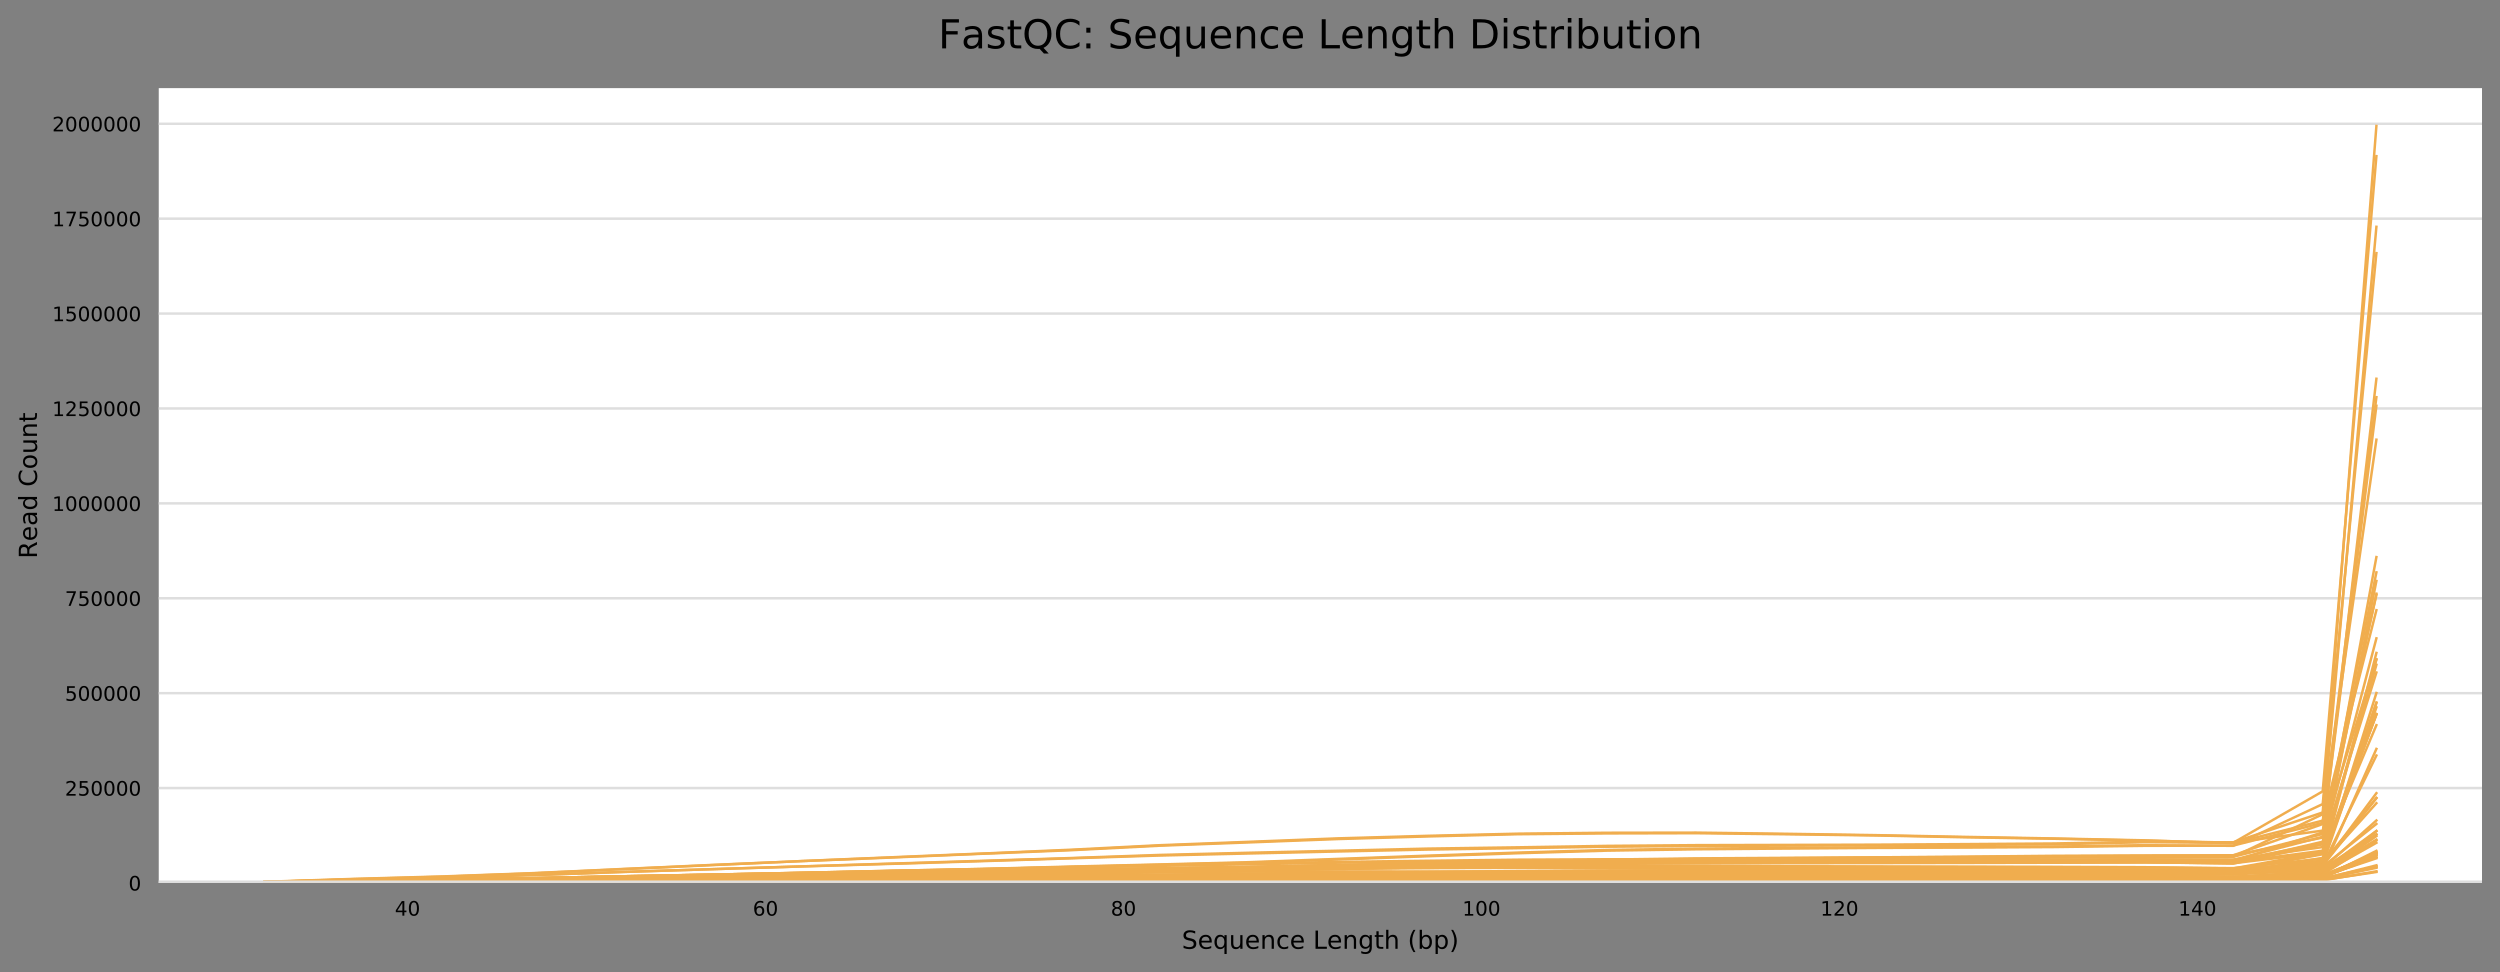 <?xml version="1.0" encoding="utf-8" standalone="no"?>
<!DOCTYPE svg PUBLIC "-//W3C//DTD SVG 1.1//EN"
  "http://www.w3.org/Graphics/SVG/1.1/DTD/svg11.dtd">
<!-- Created with matplotlib (https://matplotlib.org/) -->
<svg height="388.845pt" version="1.1" viewBox="0 0 1000.118 388.845" width="1000.118pt" xmlns="http://www.w3.org/2000/svg" xmlns:xlink="http://www.w3.org/1999/xlink">
 <rect x="0" y="0" width="1000.118" height="388.845" fill="#808080" stroke="none"/>
 <defs>
  <style type="text/css">
*{stroke-linecap:butt;stroke-linejoin:round;}
  </style>
 </defs>
 <g id="figure_1">
  <g id="axes_1">
   <g id="patch_1">
    <path d="M 63.508 353.224 
L 992.918 353.224 
L 992.918 35.256 
L 63.508 35.256 
z
" style="fill:#ffffff;"/>
   </g>
   <g id="matplotlib.axis_1">
    <g id="xtick_1">
     <g id="text_1">
      <!-- 40 -->
      <defs>
       <path d="M 37.797 64.312 
L 12.891 25.391 
L 37.797 25.391 
z
M 35.203 72.906 
L 47.609 72.906 
L 47.609 25.391 
L 58.016 25.391 
L 58.016 17.188 
L 47.609 17.188 
L 47.609 0 
L 37.797 0 
L 37.797 17.188 
L 4.891 17.188 
L 4.891 26.703 
z
" id="DejaVuSans-52"/>
       <path d="M 31.781 66.406 
Q 24.172 66.406 20.328 58.906 
Q 16.5 51.422 16.5 36.375 
Q 16.5 21.391 20.328 13.891 
Q 24.172 6.391 31.781 6.391 
Q 39.453 6.391 43.281 13.891 
Q 47.125 21.391 47.125 36.375 
Q 47.125 51.422 43.281 58.906 
Q 39.453 66.406 31.781 66.406 
z
M 31.781 74.219 
Q 44.047 74.219 50.516 64.516 
Q 56.984 54.828 56.984 36.375 
Q 56.984 17.969 50.516 8.266 
Q 44.047 -1.422 31.781 -1.422 
Q 19.531 -1.422 13.062 8.266 
Q 6.594 17.969 6.594 36.375 
Q 6.594 54.828 13.062 64.516 
Q 19.531 74.219 31.781 74.219 
z
" id="DejaVuSans-48"/>
      </defs>
      <g transform="translate(157.947 366.303)scale(0.08 -0.08)">
       <use xlink:href="#DejaVuSans-52"/>
       <use x="63.623" xlink:href="#DejaVuSans-48"/>
      </g>
     </g>
    </g>
    <g id="xtick_2">
     <g id="text_2">
      <!-- 60 -->
      <defs>
       <path d="M 33.016 40.375 
Q 26.375 40.375 22.484 35.828 
Q 18.609 31.297 18.609 23.391 
Q 18.609 15.531 22.484 10.953 
Q 26.375 6.391 33.016 6.391 
Q 39.656 6.391 43.531 10.953 
Q 47.406 15.531 47.406 23.391 
Q 47.406 31.297 43.531 35.828 
Q 39.656 40.375 33.016 40.375 
z
M 52.594 71.297 
L 52.594 62.312 
Q 48.875 64.062 45.094 64.984 
Q 41.312 65.922 37.594 65.922 
Q 27.828 65.922 22.672 59.328 
Q 17.531 52.734 16.797 39.406 
Q 19.672 43.656 24.016 45.922 
Q 28.375 48.188 33.594 48.188 
Q 44.578 48.188 50.953 41.516 
Q 57.328 34.859 57.328 23.391 
Q 57.328 12.156 50.688 5.359 
Q 44.047 -1.422 33.016 -1.422 
Q 20.359 -1.422 13.672 8.266 
Q 6.984 17.969 6.984 36.375 
Q 6.984 53.656 15.188 63.938 
Q 23.391 74.219 37.203 74.219 
Q 40.922 74.219 44.703 73.484 
Q 48.484 72.75 52.594 71.297 
z
" id="DejaVuSans-54"/>
      </defs>
      <g transform="translate(301.153 366.303)scale(0.08 -0.08)">
       <use xlink:href="#DejaVuSans-54"/>
       <use x="63.623" xlink:href="#DejaVuSans-48"/>
      </g>
     </g>
    </g>
    <g id="xtick_3">
     <g id="text_3">
      <!-- 80 -->
      <defs>
       <path d="M 31.781 34.625 
Q 24.75 34.625 20.719 30.859 
Q 16.703 27.094 16.703 20.516 
Q 16.703 13.922 20.719 10.156 
Q 24.75 6.391 31.781 6.391 
Q 38.812 6.391 42.859 10.172 
Q 46.922 13.969 46.922 20.516 
Q 46.922 27.094 42.891 30.859 
Q 38.875 34.625 31.781 34.625 
z
M 21.922 38.812 
Q 15.578 40.375 12.031 44.719 
Q 8.5 49.078 8.5 55.328 
Q 8.5 64.062 14.719 69.141 
Q 20.953 74.219 31.781 74.219 
Q 42.672 74.219 48.875 69.141 
Q 55.078 64.062 55.078 55.328 
Q 55.078 49.078 51.531 44.719 
Q 48 40.375 41.703 38.812 
Q 48.828 37.156 52.797 32.312 
Q 56.781 27.484 56.781 20.516 
Q 56.781 9.906 50.312 4.234 
Q 43.844 -1.422 31.781 -1.422 
Q 19.734 -1.422 13.25 4.234 
Q 6.781 9.906 6.781 20.516 
Q 6.781 27.484 10.781 32.312 
Q 14.797 37.156 21.922 38.812 
z
M 18.312 54.391 
Q 18.312 48.734 21.844 45.562 
Q 25.391 42.391 31.781 42.391 
Q 38.141 42.391 41.719 45.562 
Q 45.312 48.734 45.312 54.391 
Q 45.312 60.062 41.719 63.234 
Q 38.141 66.406 31.781 66.406 
Q 25.391 66.406 21.844 63.234 
Q 18.312 60.062 18.312 54.391 
z
" id="DejaVuSans-56"/>
      </defs>
      <g transform="translate(444.36 366.303)scale(0.08 -0.08)">
       <use xlink:href="#DejaVuSans-56"/>
       <use x="63.623" xlink:href="#DejaVuSans-48"/>
      </g>
     </g>
    </g>
    <g id="xtick_4">
     <g id="text_4">
      <!-- 100 -->
      <defs>
       <path d="M 12.406 8.297 
L 28.516 8.297 
L 28.516 63.922 
L 10.984 60.406 
L 10.984 69.391 
L 28.422 72.906 
L 38.281 72.906 
L 38.281 8.297 
L 54.391 8.297 
L 54.391 0 
L 12.406 0 
z
" id="DejaVuSans-49"/>
      </defs>
      <g transform="translate(585.021 366.303)scale(0.08 -0.08)">
       <use xlink:href="#DejaVuSans-49"/>
       <use x="63.623" xlink:href="#DejaVuSans-48"/>
       <use x="127.246" xlink:href="#DejaVuSans-48"/>
      </g>
     </g>
    </g>
    <g id="xtick_5">
     <g id="text_5">
      <!-- 120 -->
      <defs>
       <path d="M 19.188 8.297 
L 53.609 8.297 
L 53.609 0 
L 7.328 0 
L 7.328 8.297 
Q 12.938 14.109 22.625 23.891 
Q 32.328 33.688 34.812 36.531 
Q 39.547 41.844 41.422 45.531 
Q 43.312 49.219 43.312 52.781 
Q 43.312 58.594 39.234 62.25 
Q 35.156 65.922 28.609 65.922 
Q 23.969 65.922 18.812 64.312 
Q 13.672 62.703 7.812 59.422 
L 7.812 69.391 
Q 13.766 71.781 18.938 73 
Q 24.125 74.219 28.422 74.219 
Q 39.75 74.219 46.484 68.547 
Q 53.219 62.891 53.219 53.422 
Q 53.219 48.922 51.531 44.891 
Q 49.859 40.875 45.406 35.406 
Q 44.188 33.984 37.641 27.219 
Q 31.109 20.453 19.188 8.297 
z
" id="DejaVuSans-50"/>
      </defs>
      <g transform="translate(728.228 366.303)scale(0.08 -0.08)">
       <use xlink:href="#DejaVuSans-49"/>
       <use x="63.623" xlink:href="#DejaVuSans-50"/>
       <use x="127.246" xlink:href="#DejaVuSans-48"/>
      </g>
     </g>
    </g>
    <g id="xtick_6">
     <g id="text_6">
      <!-- 140 -->
      <g transform="translate(871.434 366.303)scale(0.08 -0.08)">
       <use xlink:href="#DejaVuSans-49"/>
       <use x="63.623" xlink:href="#DejaVuSans-52"/>
       <use x="127.246" xlink:href="#DejaVuSans-48"/>
      </g>
     </g>
    </g>
    <g id="text_7">
     <!-- Sequence Length (bp) -->
     <defs>
      <path d="M 53.516 70.516 
L 53.516 60.891 
Q 47.906 63.578 42.922 64.891 
Q 37.938 66.219 33.297 66.219 
Q 25.25 66.219 20.875 63.094 
Q 16.5 59.969 16.5 54.203 
Q 16.5 49.359 19.406 46.891 
Q 22.312 44.438 30.422 42.922 
L 36.375 41.703 
Q 47.406 39.594 52.656 34.297 
Q 57.906 29 57.906 20.125 
Q 57.906 9.516 50.797 4.047 
Q 43.703 -1.422 29.984 -1.422 
Q 24.812 -1.422 18.969 -0.25 
Q 13.141 0.922 6.891 3.219 
L 6.891 13.375 
Q 12.891 10.016 18.656 8.297 
Q 24.422 6.594 29.984 6.594 
Q 38.422 6.594 43.016 9.906 
Q 47.609 13.234 47.609 19.391 
Q 47.609 24.75 44.312 27.781 
Q 41.016 30.812 33.5 32.328 
L 27.484 33.5 
Q 16.453 35.688 11.516 40.375 
Q 6.594 45.062 6.594 53.422 
Q 6.594 63.094 13.406 68.656 
Q 20.219 74.219 32.172 74.219 
Q 37.312 74.219 42.625 73.281 
Q 47.953 72.359 53.516 70.516 
z
" id="DejaVuSans-83"/>
      <path d="M 56.203 29.594 
L 56.203 25.203 
L 14.891 25.203 
Q 15.484 15.922 20.484 11.062 
Q 25.484 6.203 34.422 6.203 
Q 39.594 6.203 44.453 7.469 
Q 49.312 8.734 54.109 11.281 
L 54.109 2.781 
Q 49.266 0.734 44.188 -0.344 
Q 39.109 -1.422 33.891 -1.422 
Q 20.797 -1.422 13.156 6.188 
Q 5.516 13.812 5.516 26.812 
Q 5.516 40.234 12.766 48.109 
Q 20.016 56 32.328 56 
Q 43.359 56 49.781 48.891 
Q 56.203 41.797 56.203 29.594 
z
M 47.219 32.234 
Q 47.125 39.594 43.094 43.984 
Q 39.062 48.391 32.422 48.391 
Q 24.906 48.391 20.391 44.141 
Q 15.875 39.891 15.188 32.172 
z
" id="DejaVuSans-101"/>
      <path d="M 14.797 27.297 
Q 14.797 17.391 18.875 11.75 
Q 22.953 6.109 30.078 6.109 
Q 37.203 6.109 41.297 11.75 
Q 45.406 17.391 45.406 27.297 
Q 45.406 37.203 41.297 42.844 
Q 37.203 48.484 30.078 48.484 
Q 22.953 48.484 18.875 42.844 
Q 14.797 37.203 14.797 27.297 
z
M 45.406 8.203 
Q 42.578 3.328 38.25 0.953 
Q 33.938 -1.422 27.875 -1.422 
Q 17.969 -1.422 11.734 6.484 
Q 5.516 14.406 5.516 27.297 
Q 5.516 40.188 11.734 48.094 
Q 17.969 56 27.875 56 
Q 33.938 56 38.25 53.625 
Q 42.578 51.266 45.406 46.391 
L 45.406 54.688 
L 54.391 54.688 
L 54.391 -20.797 
L 45.406 -20.797 
z
" id="DejaVuSans-113"/>
      <path d="M 8.5 21.578 
L 8.5 54.688 
L 17.484 54.688 
L 17.484 21.922 
Q 17.484 14.156 20.5 10.266 
Q 23.531 6.391 29.594 6.391 
Q 36.859 6.391 41.078 11.031 
Q 45.312 15.672 45.312 23.688 
L 45.312 54.688 
L 54.297 54.688 
L 54.297 0 
L 45.312 0 
L 45.312 8.406 
Q 42.047 3.422 37.719 1 
Q 33.406 -1.422 27.688 -1.422 
Q 18.266 -1.422 13.375 4.438 
Q 8.5 10.297 8.5 21.578 
z
M 31.109 56 
z
" id="DejaVuSans-117"/>
      <path d="M 54.891 33.016 
L 54.891 0 
L 45.906 0 
L 45.906 32.719 
Q 45.906 40.484 42.875 44.328 
Q 39.844 48.188 33.797 48.188 
Q 26.516 48.188 22.312 43.547 
Q 18.109 38.922 18.109 30.906 
L 18.109 0 
L 9.078 0 
L 9.078 54.688 
L 18.109 54.688 
L 18.109 46.188 
Q 21.344 51.125 25.703 53.562 
Q 30.078 56 35.797 56 
Q 45.219 56 50.047 50.172 
Q 54.891 44.344 54.891 33.016 
z
" id="DejaVuSans-110"/>
      <path d="M 48.781 52.594 
L 48.781 44.188 
Q 44.969 46.297 41.141 47.344 
Q 37.312 48.391 33.406 48.391 
Q 24.656 48.391 19.812 42.844 
Q 14.984 37.312 14.984 27.297 
Q 14.984 17.281 19.812 11.734 
Q 24.656 6.203 33.406 6.203 
Q 37.312 6.203 41.141 7.25 
Q 44.969 8.297 48.781 10.406 
L 48.781 2.094 
Q 45.016 0.344 40.984 -0.531 
Q 36.969 -1.422 32.422 -1.422 
Q 20.062 -1.422 12.781 6.344 
Q 5.516 14.109 5.516 27.297 
Q 5.516 40.672 12.859 48.328 
Q 20.219 56 33.016 56 
Q 37.156 56 41.109 55.141 
Q 45.062 54.297 48.781 52.594 
z
" id="DejaVuSans-99"/>
      <path id="DejaVuSans-32"/>
      <path d="M 9.812 72.906 
L 19.672 72.906 
L 19.672 8.297 
L 55.172 8.297 
L 55.172 0 
L 9.812 0 
z
" id="DejaVuSans-76"/>
      <path d="M 45.406 27.984 
Q 45.406 37.75 41.375 43.109 
Q 37.359 48.484 30.078 48.484 
Q 22.859 48.484 18.828 43.109 
Q 14.797 37.75 14.797 27.984 
Q 14.797 18.266 18.828 12.891 
Q 22.859 7.516 30.078 7.516 
Q 37.359 7.516 41.375 12.891 
Q 45.406 18.266 45.406 27.984 
z
M 54.391 6.781 
Q 54.391 -7.172 48.188 -13.984 
Q 42 -20.797 29.203 -20.797 
Q 24.469 -20.797 20.266 -20.094 
Q 16.062 -19.391 12.109 -17.922 
L 12.109 -9.188 
Q 16.062 -11.328 19.922 -12.344 
Q 23.781 -13.375 27.781 -13.375 
Q 36.625 -13.375 41.016 -8.766 
Q 45.406 -4.156 45.406 5.172 
L 45.406 9.625 
Q 42.625 4.781 38.281 2.391 
Q 33.938 0 27.875 0 
Q 17.828 0 11.672 7.656 
Q 5.516 15.328 5.516 27.984 
Q 5.516 40.672 11.672 48.328 
Q 17.828 56 27.875 56 
Q 33.938 56 38.281 53.609 
Q 42.625 51.219 45.406 46.391 
L 45.406 54.688 
L 54.391 54.688 
z
" id="DejaVuSans-103"/>
      <path d="M 18.312 70.219 
L 18.312 54.688 
L 36.812 54.688 
L 36.812 47.703 
L 18.312 47.703 
L 18.312 18.016 
Q 18.312 11.328 20.141 9.422 
Q 21.969 7.516 27.594 7.516 
L 36.812 7.516 
L 36.812 0 
L 27.594 0 
Q 17.188 0 13.234 3.875 
Q 9.281 7.766 9.281 18.016 
L 9.281 47.703 
L 2.688 47.703 
L 2.688 54.688 
L 9.281 54.688 
L 9.281 70.219 
z
" id="DejaVuSans-116"/>
      <path d="M 54.891 33.016 
L 54.891 0 
L 45.906 0 
L 45.906 32.719 
Q 45.906 40.484 42.875 44.328 
Q 39.844 48.188 33.797 48.188 
Q 26.516 48.188 22.312 43.547 
Q 18.109 38.922 18.109 30.906 
L 18.109 0 
L 9.078 0 
L 9.078 75.984 
L 18.109 75.984 
L 18.109 46.188 
Q 21.344 51.125 25.703 53.562 
Q 30.078 56 35.797 56 
Q 45.219 56 50.047 50.172 
Q 54.891 44.344 54.891 33.016 
z
" id="DejaVuSans-104"/>
      <path d="M 31 75.875 
Q 24.469 64.656 21.281 53.656 
Q 18.109 42.672 18.109 31.391 
Q 18.109 20.125 21.312 9.062 
Q 24.516 -2 31 -13.188 
L 23.188 -13.188 
Q 15.875 -1.703 12.234 9.375 
Q 8.594 20.453 8.594 31.391 
Q 8.594 42.281 12.203 53.312 
Q 15.828 64.359 23.188 75.875 
z
" id="DejaVuSans-40"/>
      <path d="M 48.688 27.297 
Q 48.688 37.203 44.609 42.844 
Q 40.531 48.484 33.406 48.484 
Q 26.266 48.484 22.188 42.844 
Q 18.109 37.203 18.109 27.297 
Q 18.109 17.391 22.188 11.75 
Q 26.266 6.109 33.406 6.109 
Q 40.531 6.109 44.609 11.75 
Q 48.688 17.391 48.688 27.297 
z
M 18.109 46.391 
Q 20.953 51.266 25.266 53.625 
Q 29.594 56 35.594 56 
Q 45.562 56 51.781 48.094 
Q 58.016 40.188 58.016 27.297 
Q 58.016 14.406 51.781 6.484 
Q 45.562 -1.422 35.594 -1.422 
Q 29.594 -1.422 25.266 0.953 
Q 20.953 3.328 18.109 8.203 
L 18.109 0 
L 9.078 0 
L 9.078 75.984 
L 18.109 75.984 
z
" id="DejaVuSans-98"/>
      <path d="M 18.109 8.203 
L 18.109 -20.797 
L 9.078 -20.797 
L 9.078 54.688 
L 18.109 54.688 
L 18.109 46.391 
Q 20.953 51.266 25.266 53.625 
Q 29.594 56 35.594 56 
Q 45.562 56 51.781 48.094 
Q 58.016 40.188 58.016 27.297 
Q 58.016 14.406 51.781 6.484 
Q 45.562 -1.422 35.594 -1.422 
Q 29.594 -1.422 25.266 0.953 
Q 20.953 3.328 18.109 8.203 
z
M 48.688 27.297 
Q 48.688 37.203 44.609 42.844 
Q 40.531 48.484 33.406 48.484 
Q 26.266 48.484 22.188 42.844 
Q 18.109 37.203 18.109 27.297 
Q 18.109 17.391 22.188 11.75 
Q 26.266 6.109 33.406 6.109 
Q 40.531 6.109 44.609 11.75 
Q 48.688 17.391 48.688 27.297 
z
" id="DejaVuSans-112"/>
      <path d="M 8.016 75.875 
L 15.828 75.875 
Q 23.141 64.359 26.781 53.312 
Q 30.422 42.281 30.422 31.391 
Q 30.422 20.453 26.781 9.375 
Q 23.141 -1.703 15.828 -13.188 
L 8.016 -13.188 
Q 14.5 -2 17.703 9.062 
Q 20.906 20.125 20.906 31.391 
Q 20.906 42.672 17.703 53.656 
Q 14.5 64.656 8.016 75.875 
z
" id="DejaVuSans-41"/>
     </defs>
     <g transform="translate(472.787 379.565)scale(0.1 -0.1)">
      <use xlink:href="#DejaVuSans-83"/>
      <use x="63.477" xlink:href="#DejaVuSans-101"/>
      <use x="125" xlink:href="#DejaVuSans-113"/>
      <use x="188.477" xlink:href="#DejaVuSans-117"/>
      <use x="251.855" xlink:href="#DejaVuSans-101"/>
      <use x="313.379" xlink:href="#DejaVuSans-110"/>
      <use x="376.758" xlink:href="#DejaVuSans-99"/>
      <use x="431.738" xlink:href="#DejaVuSans-101"/>
      <use x="493.262" xlink:href="#DejaVuSans-32"/>
      <use x="525.049" xlink:href="#DejaVuSans-76"/>
      <use x="580.746" xlink:href="#DejaVuSans-101"/>
      <use x="642.27" xlink:href="#DejaVuSans-110"/>
      <use x="705.648" xlink:href="#DejaVuSans-103"/>
      <use x="769.125" xlink:href="#DejaVuSans-116"/>
      <use x="808.334" xlink:href="#DejaVuSans-104"/>
      <use x="871.713" xlink:href="#DejaVuSans-32"/>
      <use x="903.5" xlink:href="#DejaVuSans-40"/>
      <use x="942.514" xlink:href="#DejaVuSans-98"/>
      <use x="1005.99" xlink:href="#DejaVuSans-112"/>
      <use x="1069.467" xlink:href="#DejaVuSans-41"/>
     </g>
    </g>
   </g>
   <g id="matplotlib.axis_2">
    <g id="ytick_1">
     <g id="line2d_1">
      <path clip-path="url(#p5aeb406219)" d="M 63.508 353.224 
L 992.918 353.224 
" style="fill:none;stroke:#dedede;stroke-linecap:square;"/>
     </g>
     <g id="text_8">
      <!-- 0 -->
      <g transform="translate(51.418 356.263)scale(0.08 -0.08)">
       <use xlink:href="#DejaVuSans-48"/>
      </g>
     </g>
    </g>
    <g id="ytick_2">
     <g id="line2d_2">
      <path clip-path="url(#p5aeb406219)" d="M 63.508 315.261 
L 992.918 315.261 
" style="fill:none;stroke:#dedede;stroke-linecap:square;"/>
     </g>
     <g id="text_9">
      <!-- 250000 -->
      <defs>
       <path d="M 10.797 72.906 
L 49.516 72.906 
L 49.516 64.594 
L 19.828 64.594 
L 19.828 46.734 
Q 21.969 47.469 24.109 47.828 
Q 26.266 48.188 28.422 48.188 
Q 40.625 48.188 47.75 41.5 
Q 54.891 34.812 54.891 23.391 
Q 54.891 11.625 47.562 5.094 
Q 40.234 -1.422 26.906 -1.422 
Q 22.312 -1.422 17.547 -0.641 
Q 12.797 0.141 7.719 1.703 
L 7.719 11.625 
Q 12.109 9.234 16.797 8.062 
Q 21.484 6.891 26.703 6.891 
Q 35.156 6.891 40.078 11.328 
Q 45.016 15.766 45.016 23.391 
Q 45.016 31 40.078 35.438 
Q 35.156 39.891 26.703 39.891 
Q 22.75 39.891 18.812 39.016 
Q 14.891 38.141 10.797 36.281 
z
" id="DejaVuSans-53"/>
      </defs>
      <g transform="translate(25.968 318.3)scale(0.08 -0.08)">
       <use xlink:href="#DejaVuSans-50"/>
       <use x="63.623" xlink:href="#DejaVuSans-53"/>
       <use x="127.246" xlink:href="#DejaVuSans-48"/>
       <use x="190.869" xlink:href="#DejaVuSans-48"/>
       <use x="254.492" xlink:href="#DejaVuSans-48"/>
       <use x="318.115" xlink:href="#DejaVuSans-48"/>
      </g>
     </g>
    </g>
    <g id="ytick_3">
     <g id="line2d_3">
      <path clip-path="url(#p5aeb406219)" d="M 63.508 277.297 
L 992.918 277.297 
" style="fill:none;stroke:#dedede;stroke-linecap:square;"/>
     </g>
     <g id="text_10">
      <!-- 500000 -->
      <g transform="translate(25.968 280.337)scale(0.08 -0.08)">
       <use xlink:href="#DejaVuSans-53"/>
       <use x="63.623" xlink:href="#DejaVuSans-48"/>
       <use x="127.246" xlink:href="#DejaVuSans-48"/>
       <use x="190.869" xlink:href="#DejaVuSans-48"/>
       <use x="254.492" xlink:href="#DejaVuSans-48"/>
       <use x="318.115" xlink:href="#DejaVuSans-48"/>
      </g>
     </g>
    </g>
    <g id="ytick_4">
     <g id="line2d_4">
      <path clip-path="url(#p5aeb406219)" d="M 63.508 239.334 
L 992.918 239.334 
" style="fill:none;stroke:#dedede;stroke-linecap:square;"/>
     </g>
     <g id="text_11">
      <!-- 750000 -->
      <defs>
       <path d="M 8.203 72.906 
L 55.078 72.906 
L 55.078 68.703 
L 28.609 0 
L 18.312 0 
L 43.219 64.594 
L 8.203 64.594 
z
" id="DejaVuSans-55"/>
      </defs>
      <g transform="translate(25.968 242.374)scale(0.08 -0.08)">
       <use xlink:href="#DejaVuSans-55"/>
       <use x="63.623" xlink:href="#DejaVuSans-53"/>
       <use x="127.246" xlink:href="#DejaVuSans-48"/>
       <use x="190.869" xlink:href="#DejaVuSans-48"/>
       <use x="254.492" xlink:href="#DejaVuSans-48"/>
       <use x="318.115" xlink:href="#DejaVuSans-48"/>
      </g>
     </g>
    </g>
    <g id="ytick_5">
     <g id="line2d_5">
      <path clip-path="url(#p5aeb406219)" d="M 63.508 201.371 
L 992.918 201.371 
" style="fill:none;stroke:#dedede;stroke-linecap:square;"/>
     </g>
     <g id="text_12">
      <!-- 1000000 -->
      <g transform="translate(20.878 204.41)scale(0.08 -0.08)">
       <use xlink:href="#DejaVuSans-49"/>
       <use x="63.623" xlink:href="#DejaVuSans-48"/>
       <use x="127.246" xlink:href="#DejaVuSans-48"/>
       <use x="190.869" xlink:href="#DejaVuSans-48"/>
       <use x="254.492" xlink:href="#DejaVuSans-48"/>
       <use x="318.115" xlink:href="#DejaVuSans-48"/>
       <use x="381.738" xlink:href="#DejaVuSans-48"/>
      </g>
     </g>
    </g>
    <g id="ytick_6">
     <g id="line2d_6">
      <path clip-path="url(#p5aeb406219)" d="M 63.508 163.408 
L 992.918 163.408 
" style="fill:none;stroke:#dedede;stroke-linecap:square;"/>
     </g>
     <g id="text_13">
      <!-- 1250000 -->
      <g transform="translate(20.878 166.447)scale(0.08 -0.08)">
       <use xlink:href="#DejaVuSans-49"/>
       <use x="63.623" xlink:href="#DejaVuSans-50"/>
       <use x="127.246" xlink:href="#DejaVuSans-53"/>
       <use x="190.869" xlink:href="#DejaVuSans-48"/>
       <use x="254.492" xlink:href="#DejaVuSans-48"/>
       <use x="318.115" xlink:href="#DejaVuSans-48"/>
       <use x="381.738" xlink:href="#DejaVuSans-48"/>
      </g>
     </g>
    </g>
    <g id="ytick_7">
     <g id="line2d_7">
      <path clip-path="url(#p5aeb406219)" d="M 63.508 125.445 
L 992.918 125.445 
" style="fill:none;stroke:#dedede;stroke-linecap:square;"/>
     </g>
     <g id="text_14">
      <!-- 1500000 -->
      <g transform="translate(20.878 128.484)scale(0.08 -0.08)">
       <use xlink:href="#DejaVuSans-49"/>
       <use x="63.623" xlink:href="#DejaVuSans-53"/>
       <use x="127.246" xlink:href="#DejaVuSans-48"/>
       <use x="190.869" xlink:href="#DejaVuSans-48"/>
       <use x="254.492" xlink:href="#DejaVuSans-48"/>
       <use x="318.115" xlink:href="#DejaVuSans-48"/>
       <use x="381.738" xlink:href="#DejaVuSans-48"/>
      </g>
     </g>
    </g>
    <g id="ytick_8">
     <g id="line2d_8">
      <path clip-path="url(#p5aeb406219)" d="M 63.508 87.481 
L 992.918 87.481 
" style="fill:none;stroke:#dedede;stroke-linecap:square;"/>
     </g>
     <g id="text_15">
      <!-- 1750000 -->
      <g transform="translate(20.878 90.521)scale(0.08 -0.08)">
       <use xlink:href="#DejaVuSans-49"/>
       <use x="63.623" xlink:href="#DejaVuSans-55"/>
       <use x="127.246" xlink:href="#DejaVuSans-53"/>
       <use x="190.869" xlink:href="#DejaVuSans-48"/>
       <use x="254.492" xlink:href="#DejaVuSans-48"/>
       <use x="318.115" xlink:href="#DejaVuSans-48"/>
       <use x="381.738" xlink:href="#DejaVuSans-48"/>
      </g>
     </g>
    </g>
    <g id="ytick_9">
     <g id="line2d_9">
      <path clip-path="url(#p5aeb406219)" d="M 63.508 49.518 
L 992.918 49.518 
" style="fill:none;stroke:#dedede;stroke-linecap:square;"/>
     </g>
     <g id="text_16">
      <!-- 2000000 -->
      <g transform="translate(20.878 52.558)scale(0.08 -0.08)">
       <use xlink:href="#DejaVuSans-50"/>
       <use x="63.623" xlink:href="#DejaVuSans-48"/>
       <use x="127.246" xlink:href="#DejaVuSans-48"/>
       <use x="190.869" xlink:href="#DejaVuSans-48"/>
       <use x="254.492" xlink:href="#DejaVuSans-48"/>
       <use x="318.115" xlink:href="#DejaVuSans-48"/>
       <use x="381.738" xlink:href="#DejaVuSans-48"/>
      </g>
     </g>
    </g>
    <g id="text_17">
     <!-- Read Count -->
     <defs>
      <path d="M 44.391 34.188 
Q 47.562 33.109 50.562 29.594 
Q 53.562 26.078 56.594 19.922 
L 66.609 0 
L 56 0 
L 46.688 18.703 
Q 43.062 26.031 39.672 28.422 
Q 36.281 30.812 30.422 30.812 
L 19.672 30.812 
L 19.672 0 
L 9.812 0 
L 9.812 72.906 
L 32.078 72.906 
Q 44.578 72.906 50.734 67.672 
Q 56.891 62.453 56.891 51.906 
Q 56.891 45.016 53.688 40.469 
Q 50.484 35.938 44.391 34.188 
z
M 19.672 64.797 
L 19.672 38.922 
L 32.078 38.922 
Q 39.203 38.922 42.844 42.219 
Q 46.484 45.516 46.484 51.906 
Q 46.484 58.297 42.844 61.547 
Q 39.203 64.797 32.078 64.797 
z
" id="DejaVuSans-82"/>
      <path d="M 34.281 27.484 
Q 23.391 27.484 19.188 25 
Q 14.984 22.516 14.984 16.5 
Q 14.984 11.719 18.141 8.906 
Q 21.297 6.109 26.703 6.109 
Q 34.188 6.109 38.703 11.406 
Q 43.219 16.703 43.219 25.484 
L 43.219 27.484 
z
M 52.203 31.203 
L 52.203 0 
L 43.219 0 
L 43.219 8.297 
Q 40.141 3.328 35.547 0.953 
Q 30.953 -1.422 24.312 -1.422 
Q 15.922 -1.422 10.953 3.297 
Q 6 8.016 6 15.922 
Q 6 25.141 12.172 29.828 
Q 18.359 34.516 30.609 34.516 
L 43.219 34.516 
L 43.219 35.406 
Q 43.219 41.609 39.141 45 
Q 35.062 48.391 27.688 48.391 
Q 23 48.391 18.547 47.266 
Q 14.109 46.141 10.016 43.891 
L 10.016 52.203 
Q 14.938 54.109 19.578 55.047 
Q 24.219 56 28.609 56 
Q 40.484 56 46.344 49.844 
Q 52.203 43.703 52.203 31.203 
z
" id="DejaVuSans-97"/>
      <path d="M 45.406 46.391 
L 45.406 75.984 
L 54.391 75.984 
L 54.391 0 
L 45.406 0 
L 45.406 8.203 
Q 42.578 3.328 38.25 0.953 
Q 33.938 -1.422 27.875 -1.422 
Q 17.969 -1.422 11.734 6.484 
Q 5.516 14.406 5.516 27.297 
Q 5.516 40.188 11.734 48.094 
Q 17.969 56 27.875 56 
Q 33.938 56 38.25 53.625 
Q 42.578 51.266 45.406 46.391 
z
M 14.797 27.297 
Q 14.797 17.391 18.875 11.75 
Q 22.953 6.109 30.078 6.109 
Q 37.203 6.109 41.297 11.75 
Q 45.406 17.391 45.406 27.297 
Q 45.406 37.203 41.297 42.844 
Q 37.203 48.484 30.078 48.484 
Q 22.953 48.484 18.875 42.844 
Q 14.797 37.203 14.797 27.297 
z
" id="DejaVuSans-100"/>
      <path d="M 64.406 67.281 
L 64.406 56.891 
Q 59.422 61.531 53.781 63.812 
Q 48.141 66.109 41.797 66.109 
Q 29.297 66.109 22.656 58.469 
Q 16.016 50.828 16.016 36.375 
Q 16.016 21.969 22.656 14.328 
Q 29.297 6.688 41.797 6.688 
Q 48.141 6.688 53.781 8.984 
Q 59.422 11.281 64.406 15.922 
L 64.406 5.609 
Q 59.234 2.094 53.438 0.328 
Q 47.656 -1.422 41.219 -1.422 
Q 24.656 -1.422 15.125 8.703 
Q 5.609 18.844 5.609 36.375 
Q 5.609 53.953 15.125 64.078 
Q 24.656 74.219 41.219 74.219 
Q 47.75 74.219 53.531 72.484 
Q 59.328 70.75 64.406 67.281 
z
" id="DejaVuSans-67"/>
      <path d="M 30.609 48.391 
Q 23.391 48.391 19.188 42.75 
Q 14.984 37.109 14.984 27.297 
Q 14.984 17.484 19.156 11.844 
Q 23.344 6.203 30.609 6.203 
Q 37.797 6.203 41.984 11.859 
Q 46.188 17.531 46.188 27.297 
Q 46.188 37.016 41.984 42.703 
Q 37.797 48.391 30.609 48.391 
z
M 30.609 56 
Q 42.328 56 49.016 48.375 
Q 55.719 40.766 55.719 27.297 
Q 55.719 13.875 49.016 6.219 
Q 42.328 -1.422 30.609 -1.422 
Q 18.844 -1.422 12.172 6.219 
Q 5.516 13.875 5.516 27.297 
Q 5.516 40.766 12.172 48.375 
Q 18.844 56 30.609 56 
z
" id="DejaVuSans-111"/>
     </defs>
     <g transform="translate(14.798 223.463)rotate(-90)scale(0.1 -0.1)">
      <use xlink:href="#DejaVuSans-82"/>
      <use x="69.42" xlink:href="#DejaVuSans-101"/>
      <use x="130.943" xlink:href="#DejaVuSans-97"/>
      <use x="192.223" xlink:href="#DejaVuSans-100"/>
      <use x="255.699" xlink:href="#DejaVuSans-32"/>
      <use x="287.486" xlink:href="#DejaVuSans-67"/>
      <use x="357.311" xlink:href="#DejaVuSans-111"/>
      <use x="418.492" xlink:href="#DejaVuSans-117"/>
      <use x="481.871" xlink:href="#DejaVuSans-110"/>
      <use x="545.25" xlink:href="#DejaVuSans-116"/>
     </g>
    </g>
   </g>
   <g id="line2d_10">
    <path clip-path="url(#p5aeb406219)" d="M 105.754 353.019 
L 141.556 352.624 
L 177.357 352.419 
L 213.159 352.135 
L 248.961 351.738 
L 284.762 351.363 
L 320.564 350.968 
L 356.365 350.503 
L 392.167 349.973 
L 427.969 349.428 
L 463.77 348.745 
L 499.572 348.173 
L 535.373 347.297 
L 571.175 346.137 
L 606.977 345.055 
L 642.778 344.244 
L 678.58 343.762 
L 714.382 343.433 
L 750.183 343.162 
L 785.985 342.906 
L 821.786 342.575 
L 857.588 342.395 
L 893.39 342.135 
L 929.191 335.069 
L 950.672 151.518 
" style="fill:none;stroke:#f0ad4e;stroke-linecap:square;"/>
   </g>
   <g id="line2d_11">
    <path clip-path="url(#p5aeb406219)" d="M 105.754 353.022 
L 141.556 352.615 
L 177.357 352.425 
L 213.159 352.144 
L 248.961 351.743 
L 284.762 351.374 
L 320.564 350.974 
L 356.365 350.485 
L 392.167 349.933 
L 427.969 349.352 
L 463.77 348.646 
L 499.572 348.045 
L 535.373 347.167 
L 571.175 345.947 
L 606.977 344.936 
L 642.778 344.069 
L 678.58 343.619 
L 714.382 343.308 
L 750.183 342.98 
L 785.985 342.702 
L 821.786 342.358 
L 857.588 342.21 
L 893.39 342.172 
L 929.191 329.662 
L 950.672 158.892 
" style="fill:none;stroke:#f0ad4e;stroke-linecap:square;"/>
   </g>
   <g id="line2d_12">
    <path clip-path="url(#p5aeb406219)" d="M 105.754 352.936 
L 141.556 352.318 
L 177.357 351.892 
L 213.159 351.296 
L 248.961 350.563 
L 284.762 349.912 
L 320.564 349.187 
L 356.365 348.452 
L 392.167 347.734 
L 427.969 346.819 
L 463.77 345.96 
L 499.572 345.124 
L 535.373 343.843 
L 571.175 342.539 
L 606.977 341.34 
L 642.778 340.3 
L 678.58 339.761 
L 714.382 339.461 
L 750.183 339.209 
L 785.985 339.065 
L 821.786 338.858 
L 857.588 338.376 
L 893.39 338.271 
L 929.191 329.173 
L 950.672 90.731 
" style="fill:none;stroke:#f0ad4e;stroke-linecap:square;"/>
   </g>
   <g id="line2d_13">
    <path clip-path="url(#p5aeb406219)" d="M 105.754 352.94 
L 141.556 352.351 
L 177.357 351.894 
L 213.159 351.299 
L 248.961 350.551 
L 284.762 349.908 
L 320.564 349.149 
L 356.365 348.378 
L 392.167 347.623 
L 427.969 346.677 
L 463.77 345.82 
L 499.572 344.913 
L 535.373 343.599 
L 571.175 342.299 
L 606.977 341.09 
L 642.778 340.03 
L 678.58 339.497 
L 714.382 339.196 
L 750.183 338.986 
L 785.985 338.838 
L 821.786 338.66 
L 857.588 338.112 
L 893.39 338.375 
L 929.191 321.664 
L 950.672 101.268 
" style="fill:none;stroke:#f0ad4e;stroke-linecap:square;"/>
   </g>
   <g id="line2d_14">
    <path clip-path="url(#p5aeb406219)" d="M 105.754 353.063 
L 141.556 352.705 
L 177.357 352.467 
L 213.159 352.158 
L 248.961 351.724 
L 284.762 351.286 
L 320.564 350.873 
L 356.365 350.368 
L 392.167 349.902 
L 427.969 349.335 
L 463.77 348.752 
L 499.572 348.222 
L 535.373 347.548 
L 571.175 346.822 
L 606.977 346.235 
L 642.778 345.623 
L 678.58 345.349 
L 714.382 345.301 
L 750.183 345.272 
L 785.985 345.216 
L 821.786 345.139 
L 857.588 344.939 
L 893.39 344.958 
L 929.191 340.316 
L 950.672 232.419 
" style="fill:none;stroke:#f0ad4e;stroke-linecap:square;"/>
   </g>
   <g id="line2d_15">
    <path clip-path="url(#p5aeb406219)" d="M 105.754 353.076 
L 141.556 352.721 
L 177.357 352.485 
L 213.159 352.184 
L 248.961 351.745 
L 284.762 351.262 
L 320.564 350.843 
L 356.365 350.341 
L 392.167 349.828 
L 427.969 349.273 
L 463.77 348.658 
L 499.572 348.104 
L 535.373 347.412 
L 571.175 346.69 
L 606.977 346.082 
L 642.778 345.477 
L 678.58 345.256 
L 714.382 345.177 
L 750.183 345.135 
L 785.985 345.046 
L 821.786 345.023 
L 857.588 344.874 
L 893.39 345.082 
L 929.191 336.722 
L 950.672 237.497 
" style="fill:none;stroke:#f0ad4e;stroke-linecap:square;"/>
   </g>
   <g id="line2d_16">
    <path clip-path="url(#p5aeb406219)" d="M 105.754 353.086 
L 141.556 352.819 
L 177.357 352.657 
L 213.159 352.459 
L 248.961 352.246 
L 284.762 352.062 
L 320.564 351.785 
L 356.365 351.577 
L 392.167 351.318 
L 427.969 351.048 
L 463.77 350.749 
L 499.572 350.451 
L 535.373 350.089 
L 571.175 349.611 
L 606.977 349.267 
L 642.778 348.989 
L 678.58 348.797 
L 714.382 348.722 
L 750.183 348.759 
L 785.985 348.702 
L 821.786 348.646 
L 857.588 348.613 
L 893.39 348.629 
L 929.191 345.926 
L 950.672 282.977 
" style="fill:none;stroke:#f0ad4e;stroke-linecap:square;"/>
   </g>
   <g id="line2d_17">
    <path clip-path="url(#p5aeb406219)" d="M 105.754 353.094 
L 141.556 352.797 
L 177.357 352.669 
L 213.159 352.496 
L 248.961 352.253 
L 284.762 352.034 
L 320.564 351.792 
L 356.365 351.536 
L 392.167 351.264 
L 427.969 351.009 
L 463.77 350.696 
L 499.572 350.334 
L 535.373 349.985 
L 571.175 349.567 
L 606.977 349.216 
L 642.778 348.911 
L 678.58 348.734 
L 714.382 348.622 
L 750.183 348.679 
L 785.985 348.606 
L 821.786 348.59 
L 857.588 348.544 
L 893.39 348.655 
L 929.191 344.242 
L 950.672 285.661 
" style="fill:none;stroke:#f0ad4e;stroke-linecap:square;"/>
   </g>
   <g id="line2d_18">
    <path clip-path="url(#p5aeb406219)" d="M 105.754 352.83 
L 141.556 351.822 
L 177.357 351.024 
L 213.159 350.046 
L 248.961 348.81 
L 284.762 347.713 
L 320.564 346.625 
L 356.365 345.589 
L 392.167 344.527 
L 427.969 343.381 
L 463.77 342.257 
L 499.572 341.433 
L 535.373 340.628 
L 571.175 339.87 
L 606.977 339.313 
L 642.778 338.735 
L 678.58 338.438 
L 714.382 338.301 
L 750.183 338.172 
L 785.985 338.004 
L 821.786 337.781 
L 857.588 336.919 
L 893.39 336.972 
L 929.191 325.023 
L 950.672 50.396 
" style="fill:none;stroke:#f0ad4e;stroke-linecap:square;"/>
   </g>
   <g id="line2d_19">
    <path clip-path="url(#p5aeb406219)" d="M 105.754 352.853 
L 141.556 351.905 
L 177.357 351.13 
L 213.159 350.081 
L 248.961 348.836 
L 284.762 347.709 
L 320.564 346.596 
L 356.365 345.484 
L 392.167 344.39 
L 427.969 343.271 
L 463.77 342.017 
L 499.572 341.144 
L 535.373 340.324 
L 571.175 339.483 
L 606.977 338.971 
L 642.778 338.391 
L 678.58 338.096 
L 714.382 338.004 
L 750.183 337.901 
L 785.985 337.689 
L 821.786 337.427 
L 857.588 336.728 
L 893.39 337.148 
L 929.191 316.566 
L 950.672 62.464 
" style="fill:none;stroke:#f0ad4e;stroke-linecap:square;"/>
   </g>
   <g id="line2d_20">
    <path clip-path="url(#p5aeb406219)" d="M 105.754 353.021 
L 141.556 352.553 
L 177.357 352.23 
L 213.159 351.757 
L 248.961 351.238 
L 284.762 350.689 
L 320.564 350.115 
L 356.365 349.489 
L 392.167 348.891 
L 427.969 348.15 
L 463.77 347.509 
L 499.572 346.88 
L 535.373 346.099 
L 571.175 345.458 
L 606.977 344.833 
L 642.778 344.597 
L 678.58 344.574 
L 714.382 344.569 
L 750.183 344.686 
L 785.985 344.812 
L 821.786 344.97 
L 857.588 344.953 
L 893.39 345.349 
L 929.191 341.058 
L 950.672 263.865 
" style="fill:none;stroke:#f0ad4e;stroke-linecap:square;"/>
   </g>
   <g id="line2d_21">
    <path clip-path="url(#p5aeb406219)" d="M 105.754 353.014 
L 141.556 352.569 
L 177.357 352.231 
L 213.159 351.763 
L 248.961 351.205 
L 284.762 350.655 
L 320.564 350.102 
L 356.365 349.406 
L 392.167 348.836 
L 427.969 348.071 
L 463.77 347.397 
L 499.572 346.7 
L 535.373 345.986 
L 571.175 345.28 
L 606.977 344.638 
L 642.778 344.465 
L 678.58 344.437 
L 714.382 344.366 
L 750.183 344.5 
L 785.985 344.673 
L 821.786 344.817 
L 857.588 344.915 
L 893.39 345.494 
L 929.191 337.793 
L 950.672 269.033 
" style="fill:none;stroke:#f0ad4e;stroke-linecap:square;"/>
   </g>
   <g id="line2d_22">
    <path clip-path="url(#p5aeb406219)" d="M 105.754 353.052 
L 141.556 352.652 
L 177.357 352.463 
L 213.159 352.237 
L 248.961 351.946 
L 284.762 351.655 
L 320.564 351.312 
L 356.365 351.002 
L 392.167 350.69 
L 427.969 350.297 
L 463.77 349.981 
L 499.572 349.668 
L 535.373 349.342 
L 571.175 348.992 
L 606.977 348.617 
L 642.778 348.393 
L 678.58 348.293 
L 714.382 348.309 
L 750.183 348.227 
L 785.985 348.241 
L 821.786 348.313 
L 857.588 348.157 
L 893.39 348.209 
L 929.191 344.404 
L 950.672 281.016 
" style="fill:none;stroke:#f0ad4e;stroke-linecap:square;"/>
   </g>
   <g id="line2d_23">
    <path clip-path="url(#p5aeb406219)" d="M 105.754 353.045 
L 141.556 352.622 
L 177.357 352.45 
L 213.159 352.192 
L 248.961 351.935 
L 284.762 351.615 
L 320.564 351.268 
L 356.365 350.932 
L 392.167 350.612 
L 427.969 350.187 
L 463.77 349.892 
L 499.572 349.552 
L 535.373 349.151 
L 571.175 348.824 
L 606.977 348.443 
L 642.778 348.237 
L 678.58 348.138 
L 714.382 348.146 
L 750.183 348.105 
L 785.985 348.055 
L 821.786 348.138 
L 857.588 348 
L 893.39 348.272 
L 929.191 341.747 
L 950.672 285.913 
" style="fill:none;stroke:#f0ad4e;stroke-linecap:square;"/>
   </g>
   <g id="line2d_24">
    <path clip-path="url(#p5aeb406219)" d="M 105.754 353.08 
L 141.556 352.775 
L 177.357 352.578 
L 213.159 352.273 
L 248.961 351.886 
L 284.762 351.424 
L 320.564 351.058 
L 356.365 350.534 
L 392.167 350.15 
L 427.969 349.524 
L 463.77 348.946 
L 499.572 348.329 
L 535.373 347.494 
L 571.175 346.643 
L 606.977 345.808 
L 642.778 345.138 
L 678.58 344.79 
L 714.382 344.513 
L 750.183 344.283 
L 785.985 344.394 
L 821.786 344.044 
L 857.588 343.829 
L 893.39 343.863 
L 929.191 338.865 
L 950.672 222.857 
" style="fill:none;stroke:#f0ad4e;stroke-linecap:square;"/>
   </g>
   <g id="line2d_25">
    <path clip-path="url(#p5aeb406219)" d="M 105.754 353.086 
L 141.556 352.781 
L 177.357 352.584 
L 213.159 352.283 
L 248.961 351.863 
L 284.762 351.432 
L 320.564 351.047 
L 356.365 350.479 
L 392.167 350.088 
L 427.969 349.44 
L 463.77 348.808 
L 499.572 348.163 
L 535.373 347.346 
L 571.175 346.471 
L 606.977 345.61 
L 642.778 344.954 
L 678.58 344.625 
L 714.382 344.383 
L 750.183 344.114 
L 785.985 344.174 
L 821.786 343.871 
L 857.588 343.743 
L 893.39 344.004 
L 929.191 334.755 
L 950.672 228.974 
" style="fill:none;stroke:#f0ad4e;stroke-linecap:square;"/>
   </g>
   <g id="line2d_26">
    <path clip-path="url(#p5aeb406219)" d="M 105.754 353.127 
L 141.556 352.905 
L 177.357 352.826 
L 213.159 352.729 
L 248.961 352.602 
L 284.762 352.511 
L 320.564 352.373 
L 356.365 352.174 
L 392.167 351.988 
L 427.969 351.771 
L 463.77 351.51 
L 499.572 351.244 
L 535.373 350.825 
L 571.175 350.318 
L 606.977 349.856 
L 642.778 349.45 
L 678.58 349.131 
L 714.382 348.955 
L 750.183 348.805 
L 785.985 348.691 
L 821.786 348.574 
L 857.588 348.338 
L 893.39 348.243 
L 929.191 344.633 
L 950.672 261.203 
" style="fill:none;stroke:#f0ad4e;stroke-linecap:square;"/>
   </g>
   <g id="line2d_27">
    <path clip-path="url(#p5aeb406219)" d="M 105.754 353.119 
L 141.556 352.896 
L 177.357 352.818 
L 213.159 352.722 
L 248.961 352.596 
L 284.762 352.498 
L 320.564 352.335 
L 356.365 352.137 
L 392.167 351.959 
L 427.969 351.731 
L 463.77 351.449 
L 499.572 351.139 
L 535.373 350.711 
L 571.175 350.229 
L 606.977 349.777 
L 642.778 349.304 
L 678.58 349.022 
L 714.382 348.834 
L 750.183 348.684 
L 785.985 348.573 
L 821.786 348.432 
L 857.588 348.194 
L 893.39 348.225 
L 929.191 341.465 
L 950.672 265.934 
" style="fill:none;stroke:#f0ad4e;stroke-linecap:square;"/>
   </g>
   <g id="line2d_28">
    <path clip-path="url(#p5aeb406219)" d="M 105.754 353.16 
L 141.556 353.009 
L 177.357 352.956 
L 213.159 352.849 
L 248.961 352.779 
L 284.762 352.686 
L 320.564 352.599 
L 356.365 352.485 
L 392.167 352.351 
L 427.969 352.188 
L 463.77 352.054 
L 499.572 351.825 
L 535.373 351.531 
L 571.175 351.099 
L 606.977 350.71 
L 642.778 350.442 
L 678.58 350.3 
L 714.382 350.179 
L 750.183 350.097 
L 785.985 349.991 
L 821.786 349.951 
L 857.588 349.848 
L 893.39 349.805 
L 929.191 347.989 
L 950.672 299.603 
" style="fill:none;stroke:#f0ad4e;stroke-linecap:square;"/>
   </g>
   <g id="line2d_29">
    <path clip-path="url(#p5aeb406219)" d="M 105.754 353.156 
L 141.556 352.994 
L 177.357 352.947 
L 213.159 352.864 
L 248.961 352.77 
L 284.762 352.67 
L 320.564 352.583 
L 356.365 352.466 
L 392.167 352.332 
L 427.969 352.175 
L 463.77 352.021 
L 499.572 351.783 
L 535.373 351.49 
L 571.175 351.035 
L 606.977 350.65 
L 642.778 350.377 
L 678.58 350.236 
L 714.382 350.11 
L 750.183 350.033 
L 785.985 349.912 
L 821.786 349.88 
L 857.588 349.788 
L 893.39 349.835 
L 929.191 346.143 
L 950.672 302.234 
" style="fill:none;stroke:#f0ad4e;stroke-linecap:square;"/>
   </g>
   <g id="line2d_30">
    <path clip-path="url(#p5aeb406219)" d="M 105.754 352.886 
L 141.556 352.119 
L 177.357 351.797 
L 213.159 351.436 
L 248.961 350.982 
L 284.762 350.565 
L 320.564 350.124 
L 356.365 349.628 
L 392.167 349.176 
L 427.969 348.596 
L 463.77 347.976 
L 499.572 347.324 
L 535.373 346.549 
L 571.175 345.661 
L 606.977 344.878 
L 642.778 344.265 
L 678.58 343.736 
L 714.382 343.497 
L 750.183 343.457 
L 785.985 343.326 
L 821.786 343.091 
L 857.588 342.876 
L 893.39 342.763 
L 929.191 333.641 
L 950.672 162.312 
" style="fill:none;stroke:#f0ad4e;stroke-linecap:square;"/>
   </g>
   <g id="line2d_31">
    <path clip-path="url(#p5aeb406219)" d="M 105.754 352.844 
L 141.556 352.037 
L 177.357 351.719 
L 213.159 351.353 
L 248.961 350.89 
L 284.762 350.493 
L 320.564 349.967 
L 356.365 349.456 
L 392.167 348.955 
L 427.969 348.329 
L 463.77 347.656 
L 499.572 347.007 
L 535.373 346.193 
L 571.175 345.315 
L 606.977 344.499 
L 642.778 343.872 
L 678.58 343.39 
L 714.382 343.181 
L 750.183 343.021 
L 785.985 342.861 
L 821.786 342.657 
L 857.588 342.546 
L 893.39 342.806 
L 929.191 325.72 
L 950.672 175.893 
" style="fill:none;stroke:#f0ad4e;stroke-linecap:square;"/>
   </g>
   <g id="line2d_32">
    <path clip-path="url(#p5aeb406219)" d="M 105.754 352.987 
L 141.556 352.484 
L 177.357 352.144 
L 213.159 351.782 
L 248.961 351.266 
L 284.762 350.833 
L 320.564 350.381 
L 356.365 349.827 
L 392.167 349.39 
L 427.969 348.857 
L 463.77 348.351 
L 499.572 347.952 
L 535.373 347.556 
L 571.175 347.018 
L 606.977 346.735 
L 642.778 346.568 
L 678.58 346.514 
L 714.382 346.635 
L 750.183 346.78 
L 785.985 346.886 
L 821.786 346.929 
L 857.588 347.007 
L 893.39 347.298 
L 929.191 343.468 
L 950.672 285.622 
" style="fill:none;stroke:#f0ad4e;stroke-linecap:square;"/>
   </g>
   <g id="line2d_33">
    <path clip-path="url(#p5aeb406219)" d="M 105.754 352.956 
L 141.556 352.438 
L 177.357 352.145 
L 213.159 351.798 
L 248.961 351.315 
L 284.762 350.835 
L 320.564 350.323 
L 356.365 349.755 
L 392.167 349.307 
L 427.969 348.799 
L 463.77 348.233 
L 499.572 347.779 
L 535.373 347.367 
L 571.175 346.897 
L 606.977 346.532 
L 642.778 346.412 
L 678.58 346.341 
L 714.382 346.532 
L 750.183 346.628 
L 785.985 346.693 
L 821.786 346.781 
L 857.588 346.913 
L 893.39 347.426 
L 929.191 340.96 
L 950.672 290.103 
" style="fill:none;stroke:#f0ad4e;stroke-linecap:square;"/>
   </g>
   <g id="line2d_34">
    <path clip-path="url(#p5aeb406219)" d="M 105.754 352.764 
L 141.556 351.593 
L 177.357 350.604 
L 213.159 349.291 
L 248.961 347.64 
L 284.762 346.016 
L 320.564 344.491 
L 356.365 343.065 
L 392.167 341.574 
L 427.969 340.149 
L 463.77 338.328 
L 499.572 337.008 
L 535.373 335.653 
L 571.175 334.619 
L 606.977 333.732 
L 642.778 333.404 
L 678.58 333.322 
L 714.382 333.744 
L 750.183 334.226 
L 785.985 334.953 
L 821.786 335.541 
L 857.588 336.285 
L 893.39 337.112 
L 929.191 332.292 
L 950.672 237.996 
" style="fill:none;stroke:#f0ad4e;stroke-linecap:square;"/>
   </g>
   <g id="line2d_35">
    <path clip-path="url(#p5aeb406219)" d="M 105.754 352.834 
L 141.556 351.696 
L 177.357 350.718 
L 213.159 349.371 
L 248.961 347.71 
L 284.762 346.088 
L 320.564 344.468 
L 356.365 342.952 
L 392.167 341.484 
L 427.969 339.95 
L 463.77 338.129 
L 499.572 336.769 
L 535.373 335.379 
L 571.175 334.365 
L 606.977 333.515 
L 642.778 333.143 
L 678.58 333.085 
L 714.382 333.551 
L 750.183 334.088 
L 785.985 334.79 
L 821.786 335.42 
L 857.588 336.161 
L 893.39 337.343 
L 929.191 328.288 
L 950.672 244.104 
" style="fill:none;stroke:#f0ad4e;stroke-linecap:square;"/>
   </g>
   <g id="line2d_36">
    <path clip-path="url(#p5aeb406219)" d="M 105.754 353.04 
L 141.556 352.61 
L 177.357 352.231 
L 213.159 351.78 
L 248.961 351.18 
L 284.762 350.632 
L 320.564 350.176 
L 356.365 349.732 
L 392.167 349.409 
L 427.969 349.065 
L 463.77 348.82 
L 499.572 348.685 
L 535.373 348.677 
L 571.175 348.777 
L 606.977 348.818 
L 642.778 349.029 
L 678.58 349.289 
L 714.382 349.57 
L 750.183 349.831 
L 785.985 350.078 
L 821.786 350.299 
L 857.588 350.467 
L 893.39 350.71 
L 929.191 349.361 
L 950.672 332.506 
" style="fill:none;stroke:#f0ad4e;stroke-linecap:square;"/>
   </g>
   <g id="line2d_37">
    <path clip-path="url(#p5aeb406219)" d="M 105.754 353.031 
L 141.556 352.587 
L 177.357 352.229 
L 213.159 351.778 
L 248.961 351.197 
L 284.762 350.638 
L 320.564 350.198 
L 356.365 349.748 
L 392.167 349.364 
L 427.969 349.044 
L 463.77 348.767 
L 499.572 348.644 
L 535.373 348.656 
L 571.175 348.708 
L 606.977 348.711 
L 642.778 348.963 
L 678.58 349.224 
L 714.382 349.551 
L 750.183 349.788 
L 785.985 350.021 
L 821.786 350.238 
L 857.588 350.484 
L 893.39 350.771 
L 929.191 348.618 
L 950.672 333.812 
" style="fill:none;stroke:#f0ad4e;stroke-linecap:square;"/>
   </g>
   <g id="line2d_38">
    <path clip-path="url(#p5aeb406219)" d="M 105.754 353.136 
L 141.556 352.919 
L 177.357 352.749 
L 213.159 352.526 
L 248.961 352.255 
L 284.762 351.955 
L 320.564 351.732 
L 356.365 351.501 
L 392.167 351.322 
L 427.969 351.225 
L 463.77 351.138 
L 499.572 351.193 
L 535.373 351.195 
L 571.175 351.241 
L 606.977 351.293 
L 642.778 351.244 
L 678.58 351.412 
L 714.382 351.426 
L 750.183 351.546 
L 785.985 351.526 
L 821.786 351.622 
L 857.588 351.649 
L 893.39 351.721 
L 929.191 350.897 
L 950.672 341.155 
" style="fill:none;stroke:#f0ad4e;stroke-linecap:square;"/>
   </g>
   <g id="line2d_39">
    <path clip-path="url(#p5aeb406219)" d="M 105.754 353.136 
L 141.556 352.919 
L 177.357 352.768 
L 213.159 352.52 
L 248.961 352.266 
L 284.762 351.976 
L 320.564 351.739 
L 356.365 351.478 
L 392.167 351.328 
L 427.969 351.21 
L 463.77 351.118 
L 499.572 351.156 
L 535.373 351.162 
L 571.175 351.218 
L 606.977 351.253 
L 642.778 351.226 
L 678.58 351.384 
L 714.382 351.42 
L 750.183 351.519 
L 785.985 351.508 
L 821.786 351.554 
L 857.588 351.611 
L 893.39 351.745 
L 929.191 350.482 
L 950.672 341.88 
" style="fill:none;stroke:#f0ad4e;stroke-linecap:square;"/>
   </g>
   <g id="line2d_40">
    <path clip-path="url(#p5aeb406219)" d="M 105.754 353.141 
L 141.556 352.941 
L 177.357 352.822 
L 213.159 352.577 
L 248.961 352.26 
L 284.762 351.929 
L 320.564 351.625 
L 356.365 351.249 
L 392.167 350.886 
L 427.969 350.457 
L 463.77 350.039 
L 499.572 349.765 
L 535.373 349.413 
L 571.175 349.081 
L 606.977 348.943 
L 642.778 348.707 
L 678.58 348.688 
L 714.382 348.744 
L 750.183 348.741 
L 785.985 348.825 
L 821.786 348.841 
L 857.588 348.715 
L 893.39 349.086 
L 929.191 346.344 
L 950.672 319.292 
" style="fill:none;stroke:#f0ad4e;stroke-linecap:square;"/>
   </g>
   <g id="line2d_41">
    <path clip-path="url(#p5aeb406219)" d="M 105.754 353.148 
L 141.556 352.989 
L 177.357 352.856 
L 213.159 352.595 
L 248.961 352.278 
L 284.762 351.93 
L 320.564 351.617 
L 356.365 351.233 
L 392.167 350.847 
L 427.969 350.411 
L 463.77 349.977 
L 499.572 349.654 
L 535.373 349.307 
L 571.175 348.997 
L 606.977 348.851 
L 642.778 348.629 
L 678.58 348.598 
L 714.382 348.666 
L 750.183 348.651 
L 785.985 348.711 
L 821.786 348.742 
L 857.588 348.697 
L 893.39 349.142 
L 929.191 345.265 
L 950.672 321.321 
" style="fill:none;stroke:#f0ad4e;stroke-linecap:square;"/>
   </g>
   <g id="line2d_42">
    <path clip-path="url(#p5aeb406219)" d="M 105.754 353.155 
L 141.556 352.984 
L 177.357 352.84 
L 213.159 352.593 
L 248.961 352.331 
L 284.762 352.027 
L 320.564 351.794 
L 356.365 351.556 
L 392.167 351.318 
L 427.969 351.113 
L 463.77 350.867 
L 499.572 350.741 
L 535.373 350.607 
L 571.175 350.44 
L 606.977 350.393 
L 642.778 350.384 
L 678.58 350.459 
L 714.382 350.575 
L 750.183 350.607 
L 785.985 350.74 
L 821.786 350.772 
L 857.588 350.867 
L 893.39 350.969 
L 929.191 349.803 
L 950.672 336.217 
" style="fill:none;stroke:#f0ad4e;stroke-linecap:square;"/>
   </g>
   <g id="line2d_43">
    <path clip-path="url(#p5aeb406219)" d="M 105.754 353.162 
L 141.556 352.984 
L 177.357 352.856 
L 213.159 352.599 
L 248.961 352.327 
L 284.762 352.046 
L 320.564 351.783 
L 356.365 351.547 
L 392.167 351.298 
L 427.969 351.074 
L 463.77 350.847 
L 499.572 350.684 
L 535.373 350.55 
L 571.175 350.378 
L 606.977 350.336 
L 642.778 350.334 
L 678.58 350.408 
L 714.382 350.563 
L 750.183 350.58 
L 785.985 350.73 
L 821.786 350.74 
L 857.588 350.888 
L 893.39 351.04 
L 929.191 349.242 
L 950.672 337.158 
" style="fill:none;stroke:#f0ad4e;stroke-linecap:square;"/>
   </g>
   <g id="line2d_44">
    <path clip-path="url(#p5aeb406219)" d="M 105.754 353.17 
L 141.556 353.035 
L 177.357 352.912 
L 213.159 352.758 
L 248.961 352.559 
L 284.762 352.407 
L 320.564 352.254 
L 356.365 352.131 
L 392.167 351.998 
L 427.969 351.878 
L 463.77 351.797 
L 499.572 351.653 
L 535.373 351.599 
L 571.175 351.548 
L 606.977 351.523 
L 642.778 351.544 
L 678.58 351.585 
L 714.382 351.67 
L 750.183 351.791 
L 785.985 351.796 
L 821.786 351.852 
L 857.588 351.844 
L 893.39 351.928 
L 929.191 351.092 
L 950.672 340.376 
" style="fill:none;stroke:#f0ad4e;stroke-linecap:square;"/>
   </g>
   <g id="line2d_45">
    <path clip-path="url(#p5aeb406219)" d="M 105.754 353.171 
L 141.556 353.025 
L 177.357 352.908 
L 213.159 352.75 
L 248.961 352.56 
L 284.762 352.392 
L 320.564 352.223 
L 356.365 352.105 
L 392.167 352.001 
L 427.969 351.86 
L 463.77 351.769 
L 499.572 351.629 
L 535.373 351.556 
L 571.175 351.498 
L 606.977 351.502 
L 642.778 351.51 
L 678.58 351.561 
L 714.382 351.656 
L 750.183 351.769 
L 785.985 351.769 
L 821.786 351.821 
L 857.588 351.842 
L 893.39 351.98 
L 929.191 350.577 
L 950.672 341.262 
" style="fill:none;stroke:#f0ad4e;stroke-linecap:square;"/>
   </g>
   <g id="line2d_46">
    <path clip-path="url(#p5aeb406219)" d="M 105.754 352.928 
L 141.556 352.268 
L 177.357 351.896 
L 213.159 351.309 
L 248.961 350.561 
L 284.762 349.885 
L 320.564 349.241 
L 356.365 348.474 
L 392.167 347.851 
L 427.969 347.095 
L 463.77 346.383 
L 499.572 345.755 
L 535.373 345.116 
L 571.175 344.648 
L 606.977 344.298 
L 642.778 344.08 
L 678.58 344.038 
L 714.382 344.06 
L 750.183 344.19 
L 785.985 344.404 
L 821.786 344.232 
L 857.588 344.314 
L 893.39 344.378 
L 929.191 337.271 
L 950.672 255.369 
" style="fill:none;stroke:#f0ad4e;stroke-linecap:square;"/>
   </g>
   <g id="line2d_47">
    <path clip-path="url(#p5aeb406219)" d="M 105.754 352.927 
L 141.556 352.272 
L 177.357 351.864 
L 213.159 351.287 
L 248.961 350.567 
L 284.762 349.869 
L 320.564 349.173 
L 356.365 348.353 
L 392.167 347.647 
L 427.969 346.887 
L 463.77 346.141 
L 499.572 345.473 
L 535.373 344.801 
L 571.175 344.351 
L 606.977 343.916 
L 642.778 343.742 
L 678.58 343.726 
L 714.382 343.908 
L 750.183 343.784 
L 785.985 344.038 
L 821.786 344.016 
L 857.588 344.052 
L 893.39 344.512 
L 929.191 332.97 
L 950.672 263.765 
" style="fill:none;stroke:#f0ad4e;stroke-linecap:square;"/>
   </g>
   <g id="line2d_48">
    <path clip-path="url(#p5aeb406219)" d="M 105.754 353.189 
L 141.556 353.101 
L 177.357 353.002 
L 213.159 352.84 
L 248.961 352.637 
L 284.762 352.429 
L 320.564 352.223 
L 356.365 352.04 
L 392.167 351.887 
L 427.969 351.715 
L 463.77 351.59 
L 499.572 351.478 
L 535.373 351.452 
L 571.175 351.405 
L 606.977 351.456 
L 642.778 351.473 
L 678.58 351.578 
L 714.382 351.676 
L 750.183 351.793 
L 785.985 351.916 
L 821.786 352.001 
L 857.588 352.097 
L 893.39 352.205 
L 929.191 351.824 
L 950.672 346.808 
" style="fill:none;stroke:#f0ad4e;stroke-linecap:square;"/>
   </g>
   <g id="line2d_49">
    <path clip-path="url(#p5aeb406219)" d="M 105.754 353.192 
L 141.556 353.11 
L 177.357 353.011 
L 213.159 352.853 
L 248.961 352.653 
L 284.762 352.439 
L 320.564 352.227 
L 356.365 352.042 
L 392.167 351.874 
L 427.969 351.703 
L 463.77 351.563 
L 499.572 351.466 
L 535.373 351.413 
L 571.175 351.368 
L 606.977 351.44 
L 642.778 351.476 
L 678.58 351.548 
L 714.382 351.664 
L 750.183 351.82 
L 785.985 351.908 
L 821.786 351.971 
L 857.588 352.087 
L 893.39 352.226 
L 929.191 351.582 
L 950.672 347.177 
" style="fill:none;stroke:#f0ad4e;stroke-linecap:square;"/>
   </g>
   <g id="line2d_50">
    <path clip-path="url(#p5aeb406219)" d="M 105.754 353.045 
L 141.556 352.6 
L 177.357 352.32 
L 213.159 351.93 
L 248.961 351.528 
L 284.762 351.088 
L 320.564 350.593 
L 356.365 350.153 
L 392.167 349.636 
L 427.969 349.014 
L 463.77 348.464 
L 499.572 347.944 
L 535.373 347.481 
L 571.175 347.16 
L 606.977 346.956 
L 642.778 346.999 
L 678.58 346.875 
L 714.382 347.173 
L 750.183 347.424 
L 785.985 347.6 
L 821.786 347.749 
L 857.588 347.894 
L 893.39 348.331 
L 929.191 346.167 
L 950.672 317.309 
" style="fill:none;stroke:#f0ad4e;stroke-linecap:square;"/>
   </g>
   <g id="line2d_51">
    <path clip-path="url(#p5aeb406219)" d="M 105.754 353.05 
L 141.556 352.635 
L 177.357 352.373 
L 213.159 351.991 
L 248.961 351.567 
L 284.762 351.122 
L 320.564 350.592 
L 356.365 350.113 
L 392.167 349.603 
L 427.969 348.99 
L 463.77 348.38 
L 499.572 347.854 
L 535.373 347.375 
L 571.175 347.038 
L 606.977 346.882 
L 642.778 346.89 
L 678.58 346.807 
L 714.382 347.061 
L 750.183 347.342 
L 785.985 347.51 
L 821.786 347.743 
L 857.588 347.803 
L 893.39 348.393 
L 929.191 345.109 
L 950.672 319.21 
" style="fill:none;stroke:#f0ad4e;stroke-linecap:square;"/>
   </g>
   <g id="line2d_52">
    <path clip-path="url(#p5aeb406219)" d="M 105.754 353.177 
L 141.556 353.032 
L 177.357 352.876 
L 213.159 352.642 
L 248.961 352.336 
L 284.762 352.065 
L 320.564 351.783 
L 356.365 351.548 
L 392.167 351.284 
L 427.969 351.036 
L 463.77 350.786 
L 499.572 350.641 
L 535.373 350.489 
L 571.175 350.423 
L 606.977 350.411 
L 642.778 350.397 
L 678.58 350.527 
L 714.382 350.651 
L 750.183 350.777 
L 785.985 350.907 
L 821.786 350.983 
L 857.588 351.061 
L 893.39 351.191 
L 929.191 350.488 
L 950.672 341.038 
" style="fill:none;stroke:#f0ad4e;stroke-linecap:square;"/>
   </g>
   <g id="line2d_53">
    <path clip-path="url(#p5aeb406219)" d="M 105.754 353.171 
L 141.556 353.033 
L 177.357 352.879 
L 213.159 352.647 
L 248.961 352.362 
L 284.762 352.073 
L 320.564 351.787 
L 356.365 351.524 
L 392.167 351.276 
L 427.969 350.999 
L 463.77 350.772 
L 499.572 350.616 
L 535.373 350.457 
L 571.175 350.359 
L 606.977 350.367 
L 642.778 350.333 
L 678.58 350.465 
L 714.382 350.636 
L 750.183 350.746 
L 785.985 350.887 
L 821.786 350.96 
L 857.588 351.047 
L 893.39 351.263 
L 929.191 350.015 
L 950.672 341.873 
" style="fill:none;stroke:#f0ad4e;stroke-linecap:square;"/>
   </g>
   <g id="line2d_54">
    <path clip-path="url(#p5aeb406219)" d="M 105.754 353.028 
L 141.556 352.547 
L 177.357 352.095 
L 213.159 351.569 
L 248.961 350.93 
L 284.762 350.357 
L 320.564 349.876 
L 356.365 349.297 
L 392.167 348.988 
L 427.969 348.443 
L 463.77 348.048 
L 499.572 347.676 
L 535.373 347.32 
L 571.175 347.272 
L 606.977 347.181 
L 642.778 347.312 
L 678.58 347.489 
L 714.382 347.784 
L 750.183 348.123 
L 785.985 348.552 
L 821.786 348.761 
L 857.588 349.033 
L 893.39 349.273 
L 929.191 348.161 
L 950.672 332.415 
" style="fill:none;stroke:#f0ad4e;stroke-linecap:square;"/>
   </g>
   <g id="line2d_55">
    <path clip-path="url(#p5aeb406219)" d="M 105.754 353.047 
L 141.556 352.555 
L 177.357 352.121 
L 213.159 351.6 
L 248.961 350.954 
L 284.762 350.381 
L 320.564 349.858 
L 356.365 349.28 
L 392.167 348.921 
L 427.969 348.381 
L 463.77 347.953 
L 499.572 347.592 
L 535.373 347.191 
L 571.175 347.188 
L 606.977 347.091 
L 642.778 347.223 
L 678.58 347.486 
L 714.382 347.742 
L 750.183 348.125 
L 785.985 348.482 
L 821.786 348.777 
L 857.588 349.048 
L 893.39 349.33 
L 929.191 347.408 
L 950.672 333.798 
" style="fill:none;stroke:#f0ad4e;stroke-linecap:square;"/>
   </g>
   <g id="line2d_56">
    <path clip-path="url(#p5aeb406219)" d="M 105.754 353.163 
L 141.556 352.997 
L 177.357 352.853 
L 213.159 352.657 
L 248.961 352.425 
L 284.762 352.262 
L 320.564 352.084 
L 356.365 351.951 
L 392.167 351.828 
L 427.969 351.656 
L 463.77 351.539 
L 499.572 351.45 
L 535.373 351.394 
L 571.175 351.339 
L 606.977 351.314 
L 642.778 351.373 
L 678.58 351.427 
L 714.382 351.53 
L 750.183 351.639 
L 785.985 351.707 
L 821.786 351.812 
L 857.588 351.845 
L 893.39 352.011 
L 929.191 351.58 
L 950.672 346.168 
" style="fill:none;stroke:#f0ad4e;stroke-linecap:square;"/>
   </g>
   <g id="line2d_57">
    <path clip-path="url(#p5aeb406219)" d="M 105.754 353.161 
L 141.556 353.002 
L 177.357 352.859 
L 213.159 352.678 
L 248.961 352.444 
L 284.762 352.268 
L 320.564 352.099 
L 356.365 351.958 
L 392.167 351.796 
L 427.969 351.638 
L 463.77 351.506 
L 499.572 351.406 
L 535.373 351.381 
L 571.175 351.292 
L 606.977 351.283 
L 642.778 351.344 
L 678.58 351.405 
L 714.382 351.503 
L 750.183 351.627 
L 785.985 351.711 
L 821.786 351.812 
L 857.588 351.85 
L 893.39 352.04 
L 929.191 351.335 
L 950.672 346.608 
" style="fill:none;stroke:#f0ad4e;stroke-linecap:square;"/>
   </g>
   <g id="line2d_58">
    <path clip-path="url(#p5aeb406219)" d="M 105.754 353.185 
L 141.556 353.076 
L 177.357 352.979 
L 213.159 352.846 
L 248.961 352.663 
L 284.762 352.489 
L 320.564 352.336 
L 356.365 352.203 
L 392.167 352.029 
L 427.969 351.919 
L 463.77 351.783 
L 499.572 351.67 
L 535.373 351.579 
L 571.175 351.494 
L 606.977 351.526 
L 642.778 351.484 
L 678.58 351.52 
L 714.382 351.573 
L 750.183 351.676 
L 785.985 351.586 
L 821.786 351.688 
L 857.588 351.743 
L 893.39 351.834 
L 929.191 351.075 
L 950.672 342.084 
" style="fill:none;stroke:#f0ad4e;stroke-linecap:square;"/>
   </g>
   <g id="line2d_59">
    <path clip-path="url(#p5aeb406219)" d="M 105.754 353.181 
L 141.556 353.076 
L 177.357 352.983 
L 213.159 352.846 
L 248.961 352.65 
L 284.762 352.488 
L 320.564 352.308 
L 356.365 352.174 
L 392.167 352.012 
L 427.969 351.891 
L 463.77 351.772 
L 499.572 351.627 
L 535.373 351.527 
L 571.175 351.465 
L 606.977 351.499 
L 642.778 351.464 
L 678.58 351.478 
L 714.382 351.525 
L 750.183 351.667 
L 785.985 351.58 
L 821.786 351.678 
L 857.588 351.748 
L 893.39 351.883 
L 929.191 350.635 
L 950.672 342.883 
" style="fill:none;stroke:#f0ad4e;stroke-linecap:square;"/>
   </g>
   <g id="line2d_60">
    <path clip-path="url(#p5aeb406219)" d="M 105.754 353.182 
L 141.556 353.073 
L 177.357 352.953 
L 213.159 352.766 
L 248.961 352.525 
L 284.762 352.255 
L 320.564 352.029 
L 356.365 351.79 
L 392.167 351.567 
L 427.969 351.355 
L 463.77 351.116 
L 499.572 350.944 
L 535.373 350.86 
L 571.175 350.794 
L 606.977 350.714 
L 642.778 350.775 
L 678.58 350.843 
L 714.382 351.002 
L 750.183 351.089 
L 785.985 351.167 
L 821.786 351.258 
L 857.588 351.383 
L 893.39 351.493 
L 929.191 350.653 
L 950.672 340.954 
" style="fill:none;stroke:#f0ad4e;stroke-linecap:square;"/>
   </g>
   <g id="line2d_61">
    <path clip-path="url(#p5aeb406219)" d="M 105.754 353.181 
L 141.556 353.069 
L 177.357 352.946 
L 213.159 352.761 
L 248.961 352.517 
L 284.762 352.254 
L 320.564 352.02 
L 356.365 351.768 
L 392.167 351.533 
L 427.969 351.318 
L 463.77 351.08 
L 499.572 350.906 
L 535.373 350.84 
L 571.175 350.747 
L 606.977 350.676 
L 642.778 350.732 
L 678.58 350.811 
L 714.382 350.966 
L 750.183 351.082 
L 785.985 351.149 
L 821.786 351.266 
L 857.588 351.382 
L 893.39 351.55 
L 929.191 350.17 
L 950.672 341.819 
" style="fill:none;stroke:#f0ad4e;stroke-linecap:square;"/>
   </g>
   <g id="line2d_62">
    <path clip-path="url(#p5aeb406219)" d="M 105.754 353.121 
L 141.556 352.864 
L 177.357 352.713 
L 213.159 352.509 
L 248.961 352.223 
L 284.762 352.045 
L 320.564 351.824 
L 356.365 351.603 
L 392.167 351.396 
L 427.969 351.137 
L 463.77 350.885 
L 499.572 350.669 
L 535.373 350.329 
L 571.175 350.014 
L 606.977 349.716 
L 642.778 349.486 
L 678.58 349.469 
L 714.382 349.285 
L 750.183 349.378 
L 785.985 349.363 
L 821.786 349.305 
L 857.588 349.215 
L 893.39 349.183 
L 929.191 345.783 
L 950.672 277.227 
" style="fill:none;stroke:#f0ad4e;stroke-linecap:square;"/>
   </g>
   <g id="line2d_63">
    <path clip-path="url(#p5aeb406219)" d="M 105.754 353.106 
L 141.556 352.857 
L 177.357 352.694 
L 213.159 352.482 
L 248.961 352.227 
L 284.762 352.035 
L 320.564 351.807 
L 356.365 351.562 
L 392.167 351.336 
L 427.969 351.097 
L 463.77 350.815 
L 499.572 350.588 
L 535.373 350.23 
L 571.175 349.92 
L 606.977 349.573 
L 642.778 349.377 
L 678.58 349.33 
L 714.382 349.191 
L 750.183 349.3 
L 785.985 349.277 
L 821.786 349.201 
L 857.588 349.088 
L 893.39 349.205 
L 929.191 343.196 
L 950.672 281.25 
" style="fill:none;stroke:#f0ad4e;stroke-linecap:square;"/>
   </g>
   <g id="line2d_64">
    <path clip-path="url(#p5aeb406219)" d="M 105.754 353.166 
L 141.556 353.027 
L 177.357 352.935 
L 213.159 352.761 
L 248.961 352.569 
L 284.762 352.374 
L 320.564 352.144 
L 356.365 351.875 
L 392.167 351.705 
L 427.969 351.445 
L 463.77 351.201 
L 499.572 350.985 
L 535.373 350.843 
L 571.175 350.625 
L 606.977 350.515 
L 642.778 350.424 
L 678.58 350.459 
L 714.382 350.39 
L 750.183 350.485 
L 785.985 350.582 
L 821.786 350.568 
L 857.588 350.636 
L 893.39 350.823 
L 929.191 349.433 
L 950.672 334.469 
" style="fill:none;stroke:#f0ad4e;stroke-linecap:square;"/>
   </g>
   <g id="line2d_65">
    <path clip-path="url(#p5aeb406219)" d="M 105.754 353.164 
L 141.556 353.03 
L 177.357 352.928 
L 213.159 352.767 
L 248.961 352.569 
L 284.762 352.365 
L 320.564 352.13 
L 356.365 351.855 
L 392.167 351.658 
L 427.969 351.387 
L 463.77 351.149 
L 499.572 350.925 
L 535.373 350.773 
L 571.175 350.553 
L 606.977 350.47 
L 642.778 350.363 
L 678.58 350.392 
L 714.382 350.356 
L 750.183 350.465 
L 785.985 350.543 
L 821.786 350.554 
L 857.588 350.621 
L 893.39 350.888 
L 929.191 348.64 
L 950.672 335.894 
" style="fill:none;stroke:#f0ad4e;stroke-linecap:square;"/>
   </g>
   <g id="line2d_66">
    <path clip-path="url(#p5aeb406219)" d="M 105.754 353.045 
L 141.556 352.625 
L 177.357 352.241 
L 213.159 351.7 
L 248.961 351.028 
L 284.762 350.317 
L 320.564 349.635 
L 356.365 349.049 
L 392.167 348.404 
L 427.969 347.86 
L 463.77 347.365 
L 499.572 346.987 
L 535.373 346.657 
L 571.175 346.703 
L 606.977 346.661 
L 642.778 346.77 
L 678.58 347.067 
L 714.382 347.363 
L 750.183 347.736 
L 785.985 348.257 
L 821.786 348.438 
L 857.588 348.612 
L 893.39 349.122 
L 929.191 347.463 
L 950.672 328.224 
" style="fill:none;stroke:#f0ad4e;stroke-linecap:square;"/>
   </g>
   <g id="line2d_67">
    <path clip-path="url(#p5aeb406219)" d="M 105.754 353.052 
L 141.556 352.625 
L 177.357 352.301 
L 213.159 351.754 
L 248.961 351.094 
L 284.762 350.367 
L 320.564 349.642 
L 356.365 349.019 
L 392.167 348.382 
L 427.969 347.803 
L 463.77 347.336 
L 499.572 346.908 
L 535.373 346.594 
L 571.175 346.626 
L 606.977 346.594 
L 642.778 346.65 
L 678.58 346.959 
L 714.382 347.266 
L 750.183 347.661 
L 785.985 348.168 
L 821.786 348.406 
L 857.588 348.624 
L 893.39 349.179 
L 929.191 346.722 
L 950.672 329.597 
" style="fill:none;stroke:#f0ad4e;stroke-linecap:square;"/>
   </g>
   <g id="line2d_68">
    <path clip-path="url(#p5aeb406219)" d="M 105.754 353.16 
L 141.556 352.97 
L 177.357 352.785 
L 213.159 352.532 
L 248.961 352.195 
L 284.762 351.943 
L 320.564 351.7 
L 356.365 351.46 
L 392.167 351.286 
L 427.969 351.025 
L 463.77 350.881 
L 499.572 350.729 
L 535.373 350.701 
L 571.175 350.659 
L 606.977 350.626 
L 642.778 350.725 
L 678.58 350.806 
L 714.382 350.858 
L 750.183 351.03 
L 785.985 351.152 
L 821.786 351.182 
L 857.588 351.294 
L 893.39 351.474 
L 929.191 350.822 
L 950.672 342.802 
" style="fill:none;stroke:#f0ad4e;stroke-linecap:square;"/>
   </g>
   <g id="line2d_69">
    <path clip-path="url(#p5aeb406219)" d="M 105.754 353.164 
L 141.556 352.989 
L 177.357 352.805 
L 213.159 352.545 
L 248.961 352.216 
L 284.762 351.957 
L 320.564 351.716 
L 356.365 351.449 
L 392.167 351.279 
L 427.969 351.013 
L 463.77 350.855 
L 499.572 350.716 
L 535.373 350.662 
L 571.175 350.613 
L 606.977 350.583 
L 642.778 350.707 
L 678.58 350.779 
L 714.382 350.831 
L 750.183 350.993 
L 785.985 351.123 
L 821.786 351.164 
L 857.588 351.288 
L 893.39 351.483 
L 929.191 350.517 
L 950.672 343.351 
" style="fill:none;stroke:#f0ad4e;stroke-linecap:square;"/>
   </g>
   <g id="line2d_70">
    <path clip-path="url(#p5aeb406219)" d="M 105.754 353.2 
L 141.556 353.141 
L 177.357 353.096 
L 213.159 353.001 
L 248.961 352.908 
L 284.762 352.767 
L 320.564 352.649 
L 356.365 352.553 
L 392.167 352.49 
L 427.969 352.369 
L 463.77 352.281 
L 499.572 352.203 
L 535.373 352.16 
L 571.175 352.174 
L 606.977 352.134 
L 642.778 352.143 
L 678.58 352.175 
L 714.382 352.273 
L 750.183 352.276 
L 785.985 352.348 
L 821.786 352.364 
L 857.588 352.389 
L 893.39 352.496 
L 929.191 352.19 
L 950.672 348.574 
" style="fill:none;stroke:#f0ad4e;stroke-linecap:square;"/>
   </g>
   <g id="line2d_71">
    <path clip-path="url(#p5aeb406219)" d="M 105.754 353.206 
L 141.556 353.147 
L 177.357 353.094 
L 213.159 353.01 
L 248.961 352.912 
L 284.762 352.774 
L 320.564 352.655 
L 356.365 352.555 
L 392.167 352.491 
L 427.969 352.36 
L 463.77 352.269 
L 499.572 352.196 
L 535.373 352.14 
L 571.175 352.152 
L 606.977 352.125 
L 642.778 352.124 
L 678.58 352.161 
L 714.382 352.261 
L 750.183 352.27 
L 785.985 352.338 
L 821.786 352.348 
L 857.588 352.381 
L 893.39 352.505 
L 929.191 352.044 
L 950.672 348.835 
" style="fill:none;stroke:#f0ad4e;stroke-linecap:square;"/>
   </g>
   <g id="line2d_72">
    <path clip-path="url(#p5aeb406219)" d="M 63.508 353.224 
L 992.918 353.224 
" style="fill:none;stroke:#dedede;stroke-linecap:square;stroke-width:2;"/>
   </g>
   <g id="text_18">
    <!-- FastQC: Sequence Length Distribution -->
    <defs>
     <path d="M 9.812 72.906 
L 51.703 72.906 
L 51.703 64.594 
L 19.672 64.594 
L 19.672 43.109 
L 48.578 43.109 
L 48.578 34.812 
L 19.672 34.812 
L 19.672 0 
L 9.812 0 
z
" id="DejaVuSans-70"/>
     <path d="M 44.281 53.078 
L 44.281 44.578 
Q 40.484 46.531 36.375 47.5 
Q 32.281 48.484 27.875 48.484 
Q 21.188 48.484 17.844 46.438 
Q 14.5 44.391 14.5 40.281 
Q 14.5 37.156 16.891 35.375 
Q 19.281 33.594 26.516 31.984 
L 29.594 31.297 
Q 39.156 29.25 43.188 25.516 
Q 47.219 21.781 47.219 15.094 
Q 47.219 7.469 41.188 3.016 
Q 35.156 -1.422 24.609 -1.422 
Q 20.219 -1.422 15.453 -0.562 
Q 10.688 0.297 5.422 2 
L 5.422 11.281 
Q 10.406 8.688 15.234 7.391 
Q 20.062 6.109 24.812 6.109 
Q 31.156 6.109 34.562 8.281 
Q 37.984 10.453 37.984 14.406 
Q 37.984 18.062 35.516 20.016 
Q 33.062 21.969 24.703 23.781 
L 21.578 24.516 
Q 13.234 26.266 9.516 29.906 
Q 5.812 33.547 5.812 39.891 
Q 5.812 47.609 11.281 51.797 
Q 16.75 56 26.812 56 
Q 31.781 56 36.172 55.266 
Q 40.578 54.547 44.281 53.078 
z
" id="DejaVuSans-115"/>
     <path d="M 39.406 66.219 
Q 28.656 66.219 22.328 58.203 
Q 16.016 50.203 16.016 36.375 
Q 16.016 22.609 22.328 14.594 
Q 28.656 6.594 39.406 6.594 
Q 50.141 6.594 56.422 14.594 
Q 62.703 22.609 62.703 36.375 
Q 62.703 50.203 56.422 58.203 
Q 50.141 66.219 39.406 66.219 
z
M 53.219 1.312 
L 66.219 -12.891 
L 54.297 -12.891 
L 43.5 -1.219 
Q 41.891 -1.312 41.031 -1.359 
Q 40.188 -1.422 39.406 -1.422 
Q 24.031 -1.422 14.812 8.859 
Q 5.609 19.141 5.609 36.375 
Q 5.609 53.656 14.812 63.938 
Q 24.031 74.219 39.406 74.219 
Q 54.734 74.219 63.906 63.938 
Q 73.094 53.656 73.094 36.375 
Q 73.094 23.688 67.984 14.641 
Q 62.891 5.609 53.219 1.312 
z
" id="DejaVuSans-81"/>
     <path d="M 11.719 12.406 
L 22.016 12.406 
L 22.016 0 
L 11.719 0 
z
M 11.719 51.703 
L 22.016 51.703 
L 22.016 39.312 
L 11.719 39.312 
z
" id="DejaVuSans-58"/>
     <path d="M 19.672 64.797 
L 19.672 8.109 
L 31.594 8.109 
Q 46.688 8.109 53.688 14.938 
Q 60.688 21.781 60.688 36.531 
Q 60.688 51.172 53.688 57.984 
Q 46.688 64.797 31.594 64.797 
z
M 9.812 72.906 
L 30.078 72.906 
Q 51.266 72.906 61.172 64.094 
Q 71.094 55.281 71.094 36.531 
Q 71.094 17.672 61.125 8.828 
Q 51.172 0 30.078 0 
L 9.812 0 
z
" id="DejaVuSans-68"/>
     <path d="M 9.422 54.688 
L 18.406 54.688 
L 18.406 0 
L 9.422 0 
z
M 9.422 75.984 
L 18.406 75.984 
L 18.406 64.594 
L 9.422 64.594 
z
" id="DejaVuSans-105"/>
     <path d="M 41.109 46.297 
Q 39.594 47.172 37.812 47.578 
Q 36.031 48 33.891 48 
Q 26.266 48 22.188 43.047 
Q 18.109 38.094 18.109 28.812 
L 18.109 0 
L 9.078 0 
L 9.078 54.688 
L 18.109 54.688 
L 18.109 46.188 
Q 20.953 51.172 25.484 53.578 
Q 30.031 56 36.531 56 
Q 37.453 56 38.578 55.875 
Q 39.703 55.766 41.062 55.516 
z
" id="DejaVuSans-114"/>
    </defs>
    <g transform="translate(375.343 19.358)scale(0.16 -0.16)">
     <use xlink:href="#DejaVuSans-70"/>
     <use x="57.379" xlink:href="#DejaVuSans-97"/>
     <use x="118.658" xlink:href="#DejaVuSans-115"/>
     <use x="170.758" xlink:href="#DejaVuSans-116"/>
     <use x="209.967" xlink:href="#DejaVuSans-81"/>
     <use x="288.678" xlink:href="#DejaVuSans-67"/>
     <use x="358.502" xlink:href="#DejaVuSans-58"/>
     <use x="392.193" xlink:href="#DejaVuSans-32"/>
     <use x="423.98" xlink:href="#DejaVuSans-83"/>
     <use x="487.457" xlink:href="#DejaVuSans-101"/>
     <use x="548.98" xlink:href="#DejaVuSans-113"/>
     <use x="612.457" xlink:href="#DejaVuSans-117"/>
     <use x="675.836" xlink:href="#DejaVuSans-101"/>
     <use x="737.359" xlink:href="#DejaVuSans-110"/>
     <use x="800.738" xlink:href="#DejaVuSans-99"/>
     <use x="855.719" xlink:href="#DejaVuSans-101"/>
     <use x="917.242" xlink:href="#DejaVuSans-32"/>
     <use x="949.029" xlink:href="#DejaVuSans-76"/>
     <use x="1004.727" xlink:href="#DejaVuSans-101"/>
     <use x="1066.25" xlink:href="#DejaVuSans-110"/>
     <use x="1129.629" xlink:href="#DejaVuSans-103"/>
     <use x="1193.105" xlink:href="#DejaVuSans-116"/>
     <use x="1232.314" xlink:href="#DejaVuSans-104"/>
     <use x="1295.693" xlink:href="#DejaVuSans-32"/>
     <use x="1327.48" xlink:href="#DejaVuSans-68"/>
     <use x="1404.482" xlink:href="#DejaVuSans-105"/>
     <use x="1432.266" xlink:href="#DejaVuSans-115"/>
     <use x="1484.365" xlink:href="#DejaVuSans-116"/>
     <use x="1523.574" xlink:href="#DejaVuSans-114"/>
     <use x="1564.688" xlink:href="#DejaVuSans-105"/>
     <use x="1592.471" xlink:href="#DejaVuSans-98"/>
     <use x="1655.947" xlink:href="#DejaVuSans-117"/>
     <use x="1719.326" xlink:href="#DejaVuSans-116"/>
     <use x="1758.535" xlink:href="#DejaVuSans-105"/>
     <use x="1786.318" xlink:href="#DejaVuSans-111"/>
     <use x="1847.5" xlink:href="#DejaVuSans-110"/>
    </g>
   </g>
  </g>
 </g>
 <defs>
  <clipPath id="p5aeb406219">
   <rect height="317.968" width="929.41" x="63.508" y="35.256"/>
  </clipPath>
 </defs>
</svg>
